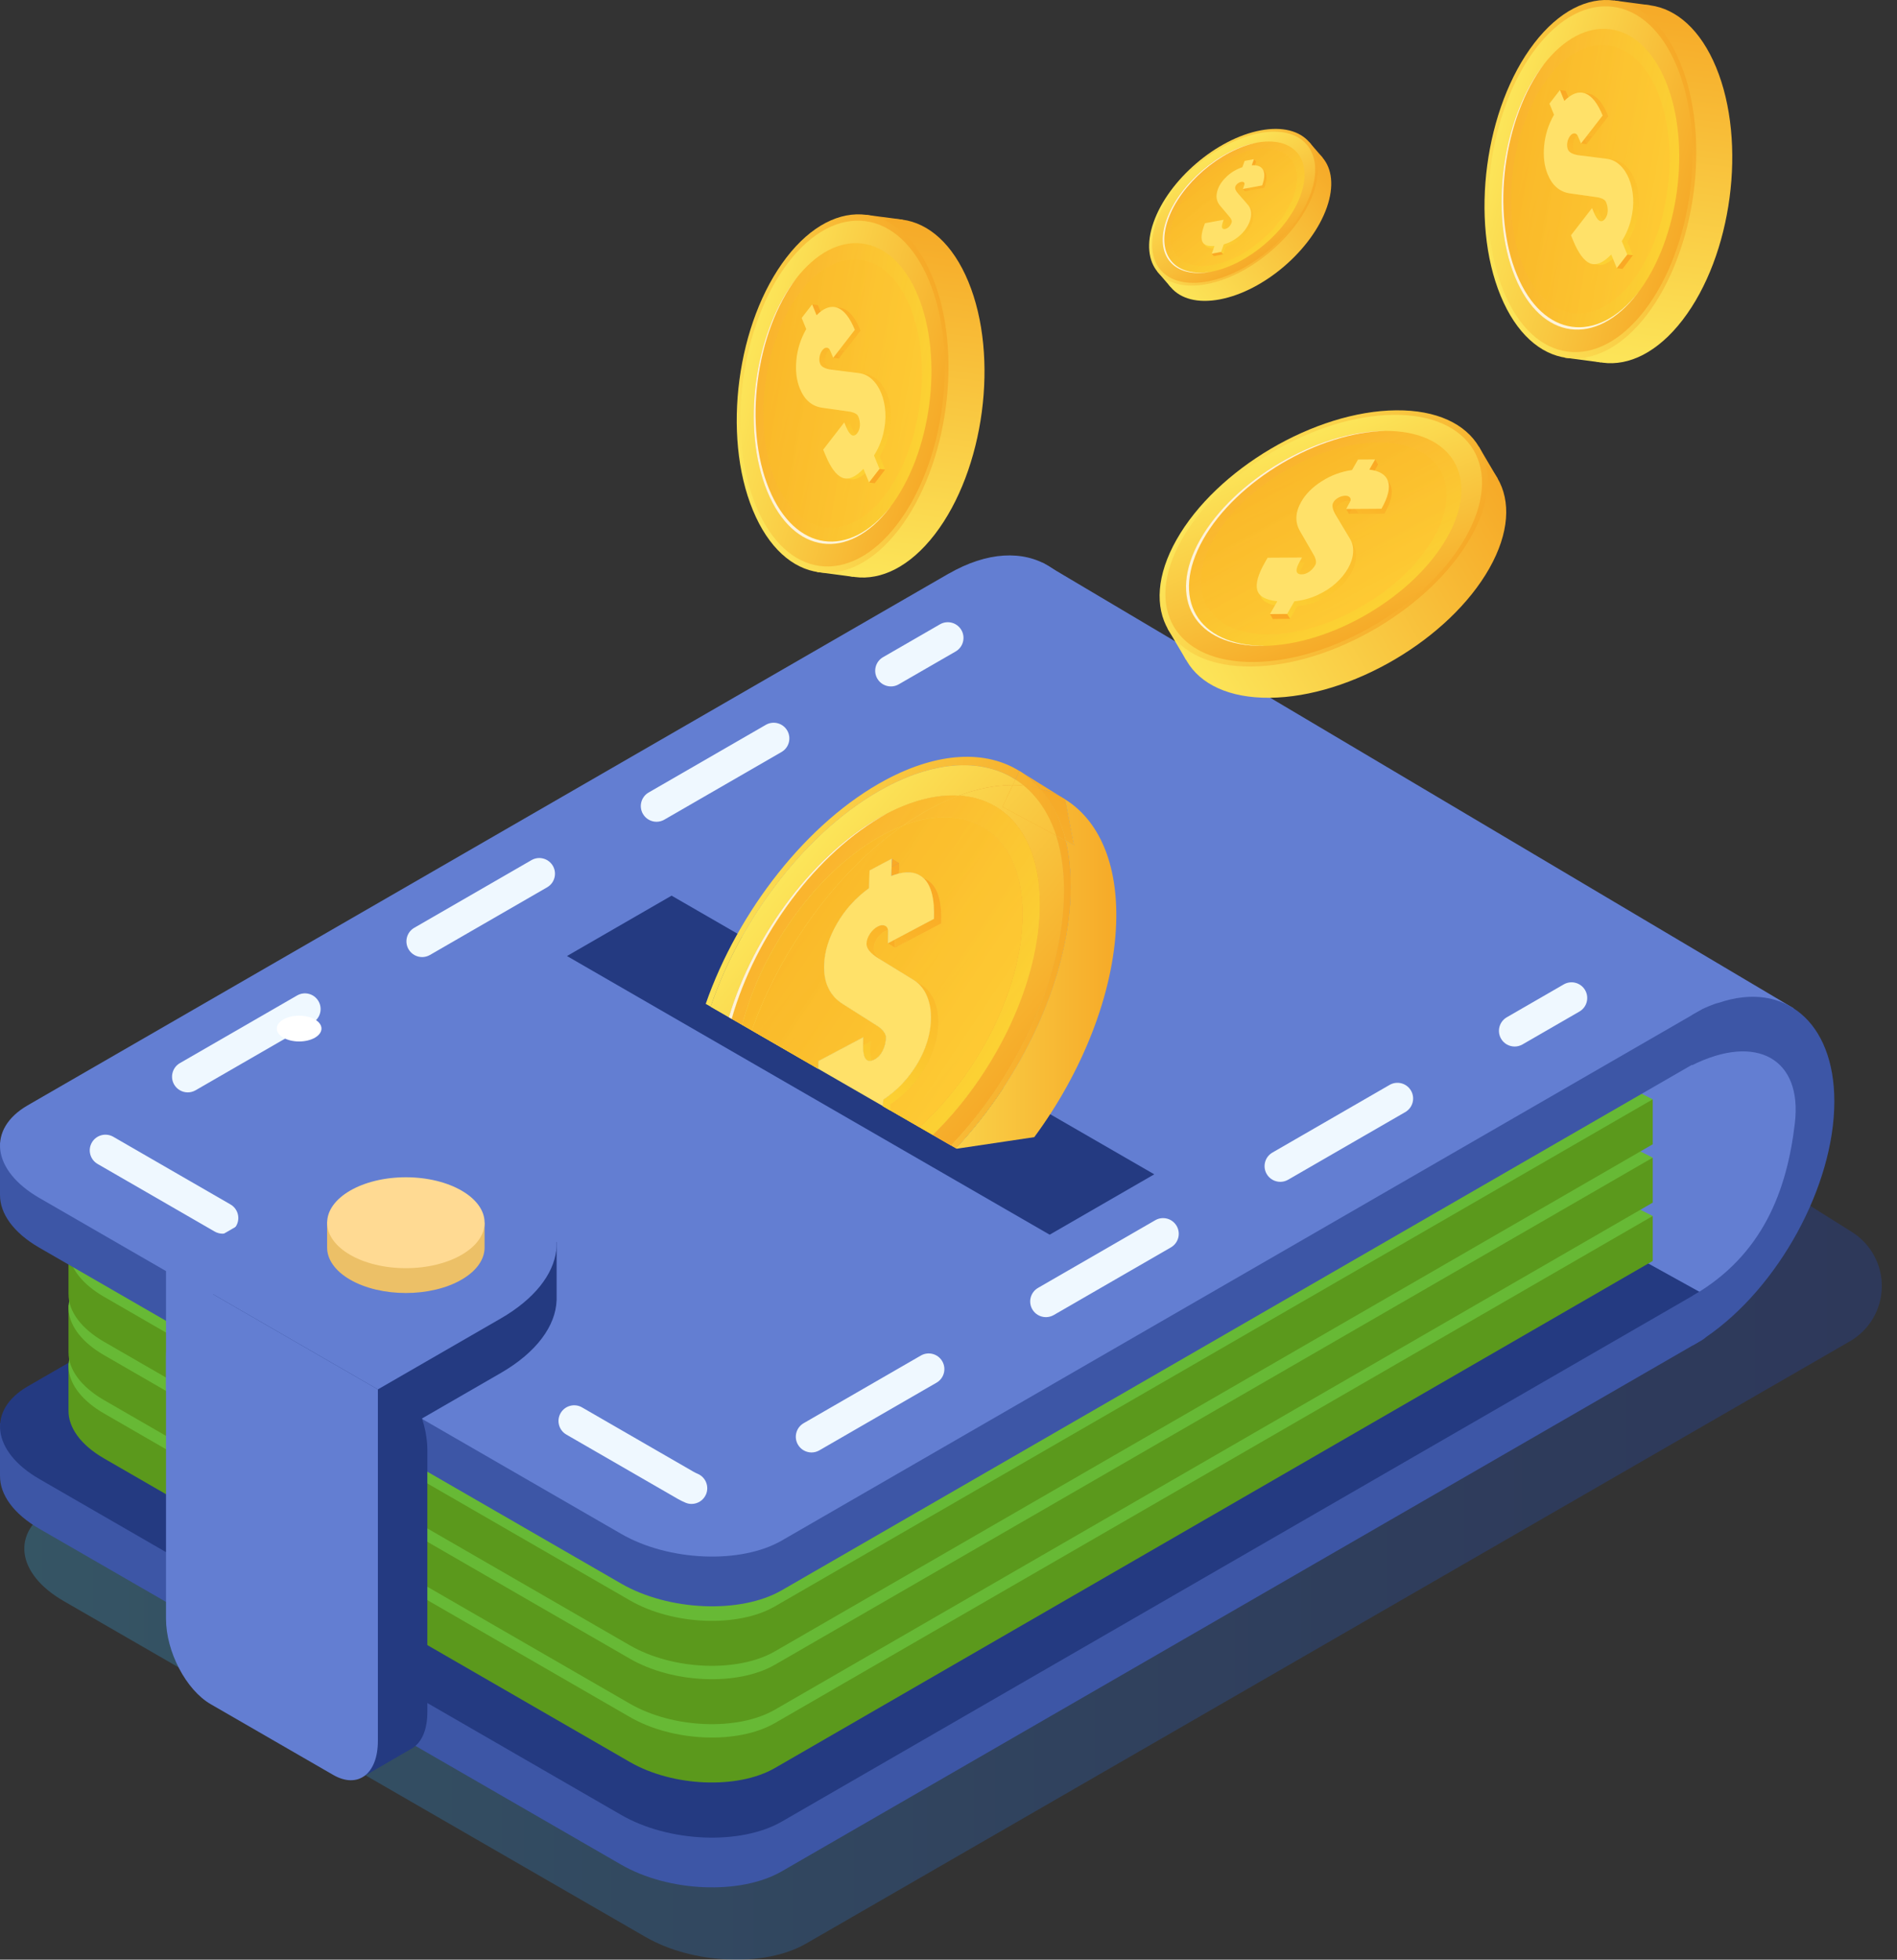 <svg width="92" height="95" viewBox="0 0 92 95" fill="none" xmlns="http://www.w3.org/2000/svg">
<rect x="0" y="0" width="92" height="95" fill="#333333" stroke="none"/>
<path opacity="0.24" d="M89.814 59.725C90.734 60.302 91.284 61.318 91.263 62.402C91.244 63.487 90.656 64.482 89.716 65.024L39.093 94.223C37.097 95.375 33.611 95.231 31.306 93.901L3.085 77.615C0.78 76.285 0.53 74.273 2.526 73.121L56.178 38.629L89.814 59.725Z" fill="url(#paint0_linear)"/>
<path d="M45.995 27.819L46.004 30.247C49.141 28.684 51.355 29.937 50.994 33.04C50.614 36.307 49.444 39.454 46.041 41.417L46.049 43.867C49.837 41.681 52.907 36.366 52.907 31.994C52.907 27.623 49.782 25.633 45.995 27.819Z" fill="#637ED2"/>
<path d="M78.887 62.828L46 43.85L2.777 68.793L0 69.011V71.554H0.001C-0.007 72.442 0.639 73.38 1.907 74.112L30.127 90.397C32.432 91.727 35.918 91.871 37.914 90.719L82.567 64.951V62.539L78.887 62.828Z" fill="#3D56A6"/>
<path d="M82.568 62.54L37.915 88.308C35.919 89.46 32.433 89.315 30.128 87.986L1.908 71.7C-0.397 70.37 -0.648 68.358 1.349 67.206L46.002 41.438L82.568 62.54Z" fill="#243A81"/>
<path d="M88.154 55.101C88.045 54.666 86.989 50.205 86.989 50.205L86.667 50.031L86.989 48.883L50.574 27.285L42.462 40.513L83.033 62.965L85.814 60.107C85.814 60.107 88.263 55.537 88.154 55.101Z" fill="#637ED2"/>
<path d="M74.607 60.507L44.89 43.357L5.831 65.897L3.322 66.094V68.392H3.323C3.316 69.194 3.899 70.042 5.046 70.703L30.546 85.419C32.629 86.621 35.779 86.751 37.583 85.71L80.154 61.129V58.949L74.607 60.507Z" fill="#5B991C"/>
<path d="M80.154 58.949L37.583 83.531C35.779 84.572 32.629 84.441 30.547 83.239L5.046 68.523C2.963 67.322 2.738 65.504 4.541 64.463L44.891 41.178L80.154 58.949Z" fill="#67B935"/>
<path d="M74.607 57.678L44.89 40.529L5.831 63.069L3.322 63.265V65.564H3.323C3.316 66.366 3.899 67.213 5.046 67.875L30.546 82.591C32.629 83.793 35.779 83.923 37.583 82.882L80.154 58.301V56.121L74.607 57.678Z" fill="#5B991C"/>
<path d="M80.154 56.121L37.583 80.703C35.779 81.743 32.629 81.613 30.547 80.411L5.046 65.695C2.963 64.493 2.738 62.676 4.541 61.635L44.891 38.35L80.154 56.121Z" fill="#67B935"/>
<path d="M74.607 54.85L44.89 37.701L5.831 60.241L3.322 60.437V62.736H3.323C3.316 63.538 3.899 64.385 5.046 65.047L30.546 79.763C32.629 80.965 35.779 81.095 37.583 80.054L80.154 55.473V53.293L74.607 54.85Z" fill="#5B991C"/>
<path d="M80.154 53.293L37.583 77.874C35.779 78.915 32.629 78.785 30.547 77.583L5.046 62.867C2.963 61.665 2.738 59.847 4.541 58.806L44.891 35.522L80.154 53.293Z" fill="#67B935"/>
<path d="M78.887 49.203L46 30.225L2.777 55.168L0 55.386V57.929H0.001C-0.007 58.816 0.639 59.755 1.907 60.486L30.127 76.771C32.432 78.101 35.918 78.246 37.914 77.094L82.567 51.325V48.913L78.887 49.203Z" fill="#3D56A6"/>
<path d="M82.568 48.915L37.915 74.683C35.919 75.835 32.433 75.69 30.128 74.361L1.908 58.075C-0.397 56.745 -0.648 54.733 1.349 53.581L46.002 27.812L82.568 48.915Z" fill="#637ED2"/>
<path d="M73.457 50.734C73.194 50.734 72.938 50.598 72.797 50.354C72.588 49.99 72.712 49.526 73.076 49.316L75.836 47.723C76.2 47.513 76.665 47.638 76.875 48.001C77.085 48.365 76.96 48.83 76.596 49.04L73.836 50.633C73.717 50.701 73.586 50.734 73.457 50.734Z" fill="#EFF8FF"/>
<path d="M33.539 72.908C33.442 72.908 33.343 72.889 33.247 72.849C33.117 72.794 32.989 72.732 32.87 72.663L27.466 69.545C27.103 69.335 26.978 68.87 27.188 68.506C27.398 68.143 27.863 68.018 28.227 68.228L33.63 71.346C33.694 71.383 33.762 71.416 33.832 71.446C34.219 71.607 34.403 72.052 34.242 72.439C34.12 72.732 33.837 72.908 33.539 72.908ZM39.357 70.413C39.094 70.413 38.838 70.276 38.697 70.032C38.487 69.669 38.612 69.204 38.976 68.994L44.659 65.715C45.023 65.504 45.488 65.629 45.698 65.993C45.908 66.357 45.783 66.821 45.419 67.031L39.736 70.311C39.617 70.38 39.486 70.413 39.357 70.413ZM22.163 66.367C22.034 66.367 21.903 66.334 21.783 66.265L16.1 62.986C15.736 62.775 15.612 62.311 15.822 61.947C16.031 61.584 16.497 61.459 16.861 61.669L22.544 64.948C22.908 65.158 23.032 65.623 22.822 65.986C22.681 66.23 22.425 66.367 22.163 66.367ZM50.724 63.853C50.461 63.853 50.205 63.717 50.064 63.473C49.854 63.109 49.979 62.645 50.343 62.435L56.026 59.155C56.39 58.944 56.855 59.069 57.065 59.433C57.275 59.797 57.15 60.261 56.786 60.472L51.103 63.752C50.983 63.82 50.853 63.853 50.724 63.853ZM10.796 59.807C10.667 59.807 10.536 59.774 10.416 59.706L4.733 56.426C4.369 56.216 4.245 55.751 4.455 55.388C4.665 55.024 5.13 54.9 5.494 55.109L11.177 58.389C11.541 58.599 11.665 59.063 11.456 59.427C11.315 59.671 11.059 59.807 10.796 59.807ZM62.09 57.293C61.828 57.293 61.572 57.157 61.431 56.913C61.221 56.549 61.345 56.085 61.709 55.875L67.392 52.595C67.756 52.385 68.221 52.51 68.431 52.873C68.641 53.237 68.517 53.702 68.153 53.912L62.469 57.192C62.35 57.261 62.219 57.293 62.09 57.293ZM9.106 52.957C8.843 52.957 8.587 52.82 8.446 52.577C8.236 52.213 8.361 51.748 8.725 51.538L14.408 48.259C14.772 48.048 15.237 48.173 15.447 48.537C15.657 48.901 15.532 49.366 15.168 49.576L9.485 52.855C9.365 52.924 9.234 52.957 9.106 52.957ZM20.472 46.397C20.21 46.397 19.954 46.261 19.813 46.017C19.602 45.653 19.727 45.188 20.091 44.978L25.775 41.698C26.139 41.488 26.603 41.613 26.814 41.977C27.023 42.34 26.899 42.806 26.535 43.015L20.852 46.295C20.732 46.364 20.601 46.397 20.472 46.397ZM31.839 39.838C31.577 39.838 31.321 39.701 31.18 39.457C30.97 39.094 31.094 38.629 31.458 38.419L37.141 35.139C37.505 34.929 37.97 35.054 38.18 35.417C38.39 35.781 38.266 36.246 37.902 36.456L32.219 39.736C32.099 39.805 31.968 39.838 31.839 39.838Z" fill="#EFF8FF"/>
<path d="M43.207 33.277C42.944 33.277 42.688 33.141 42.547 32.897C42.337 32.533 42.462 32.068 42.826 31.859L45.586 30.266C45.95 30.056 46.415 30.181 46.625 30.544C46.835 30.908 46.71 31.373 46.346 31.583L43.586 33.175C43.467 33.245 43.336 33.277 43.207 33.277Z" fill="#EFF8FF"/>
<path d="M18.555 66.14L12.621 62.715C12.087 62.407 11.599 62.383 11.221 62.589L11.216 62.587L8.772 64.011C8.772 64.011 9.472 65.976 9.472 66.039C9.472 66.058 9.879 65.872 10.45 65.6V77.079C10.45 78.677 11.421 80.533 12.62 81.225L16.972 83.736L17.648 86.112L19.927 84.789C19.96 84.772 19.992 84.753 20.024 84.733L20.027 84.731V84.731C20.456 84.45 20.725 83.849 20.725 83.009V70.284C20.726 68.687 19.754 66.831 18.555 66.14Z" fill="#243A81"/>
<path d="M16.156 86.043L10.222 82.618C9.023 81.927 8.051 80.07 8.051 78.473V65.748C8.051 64.15 9.023 63.416 10.222 64.108L16.156 67.533C17.355 68.225 18.326 70.081 18.326 71.678V84.403C18.326 86.001 17.355 86.735 16.156 86.043Z" fill="#637ED2"/>
<path d="M26.995 60.207L25.842 60.705C25.62 60.517 25.367 60.339 25.08 60.174C22.242 58.536 17.286 58.742 14.009 60.632L8.051 64.07L18.326 70L24.285 66.562C26.035 65.552 26.951 64.266 26.993 63.038L26.995 63.035V60.207H26.995Z" fill="#243A81"/>
<path d="M18.326 67.356L8.051 61.426L14.009 57.988C17.286 56.097 22.242 55.892 25.08 57.53C27.918 59.167 27.561 62.027 24.285 63.918L18.326 67.356Z" fill="#637ED2"/>
<path d="M18.326 67.356L8.051 61.426V64.07V67.356L10.188 65.711L18.326 71.955V67.356Z" fill="#637ED2"/>
<path d="M23.501 60.479V59.275L22.877 59.271C22.736 59.147 22.571 59.03 22.382 58.921C20.892 58.06 18.473 58.06 16.982 58.921C16.817 59.017 16.671 59.119 16.542 59.226L15.864 59.221V60.479C15.864 61.043 16.237 61.606 16.982 62.037C18.473 62.898 20.892 62.898 22.382 62.037C23.128 61.607 23.501 61.043 23.501 60.479Z" fill="#ECC067"/>
<path d="M19.684 61.479C21.793 61.479 23.502 60.493 23.502 59.276C23.502 58.059 21.793 57.072 19.684 57.072C17.575 57.072 15.866 58.059 15.866 59.276C15.866 60.493 17.575 61.479 19.684 61.479Z" fill="#FFDA93"/>
<path d="M14.507 50.489C15.105 50.489 15.59 50.209 15.59 49.863C15.59 49.518 15.105 49.238 14.507 49.238C13.909 49.238 13.424 49.518 13.424 49.863C13.424 50.209 13.909 50.489 14.507 50.489Z" fill="white"/>
<path d="M88.961 53.391C88.961 49.538 86.534 47.536 83.365 48.611L83.368 48.609C83.078 48.67 82.567 48.916 82.567 48.916L82.51 48.968C82.357 49.044 82.204 49.125 82.049 49.215L82.058 51.642C85.195 50.08 87.409 51.332 87.048 54.435C86.668 57.703 85.498 60.849 82.095 62.813L82.103 65.22C82.254 65.133 82.403 65.041 82.552 64.945L82.567 64.953C82.567 64.953 82.694 64.868 82.75 64.813L82.749 64.813C86.233 62.431 88.961 57.51 88.961 53.391Z" fill="#3D56A6"/>
<path d="M50.906 59.856L27.497 46.347L32.57 43.42L55.979 56.929L50.906 59.856Z" fill="#243A81"/>
<path d="M56.615 30.455L57.513 31.978L58.65 32.135L57.478 30.146L56.615 30.455Z" fill="url(#paint1_linear)"/>
<path d="M71.729 21.666L72.623 23.183L72.187 24.647L70.691 22.45L71.729 21.666Z" fill="url(#paint2_linear)"/>
<path d="M68.605 21.407C64.663 21.441 59.894 24.25 57.953 27.68C56.012 31.109 57.634 33.862 61.577 33.827C65.519 33.792 70.288 30.983 72.229 27.554C74.169 24.124 72.547 21.372 68.605 21.407Z" fill="url(#paint3_linear)"/>
<path d="M67.711 19.891C71.653 19.856 73.276 22.608 71.335 26.038C69.394 29.468 64.624 32.277 60.682 32.311C56.74 32.346 55.117 29.594 57.059 26.164C59 22.735 63.769 19.926 67.711 19.891Z" fill="url(#paint4_linear)"/>
<path d="M67.587 20.11C71.391 20.076 72.956 22.731 71.084 26.041C69.211 29.35 64.609 32.059 60.806 32.093C57.002 32.127 55.437 29.471 57.309 26.162C59.182 22.853 63.784 20.143 67.587 20.11Z" fill="url(#paint5_linear)"/>
<path opacity="0.82" d="M67.146 20.889C70.454 20.86 71.815 23.169 70.186 26.048C68.558 28.926 64.555 31.283 61.247 31.312C57.939 31.341 56.578 29.032 58.206 26.153C59.836 23.275 63.838 20.918 67.146 20.889Z" fill="url(#paint6_linear)"/>
<path opacity="0.82" d="M58.35 26.152C59.967 23.295 63.923 20.952 67.217 20.889C67.194 20.889 67.17 20.888 67.146 20.889C63.838 20.918 59.836 23.275 58.207 26.153C56.578 29.032 57.939 31.341 61.248 31.312C61.272 31.312 61.296 31.311 61.32 31.31C58.063 31.306 56.733 29.009 58.35 26.152Z" fill="white"/>
<path opacity="0.59" d="M66.828 21.451C69.78 21.425 70.994 23.486 69.541 26.054C68.088 28.623 64.517 30.726 61.566 30.751C58.614 30.777 57.399 28.717 58.852 26.148C60.305 23.581 63.876 21.478 66.828 21.451Z" fill="url(#paint7_linear)"/>
<path opacity="0.82" d="M65.284 24.675L65.424 24.914L65.888 24.875L65.649 24.598L65.284 24.675Z" fill="#FAA925"/>
<path d="M66.689 22.273L66.831 22.513L66.663 22.802L66.408 22.767L66.689 22.273Z" fill="#FAA925"/>
<g opacity="0.82">
<path opacity="0.82" d="M61.732 30.011L62.087 29.387C61.521 29.33 61.197 29.147 61.113 28.841C61.029 28.534 61.154 28.09 61.486 27.507L61.616 27.278L63.285 27.268L63.186 27.444C62.941 27.873 62.969 28.086 63.27 28.085C63.395 28.084 63.516 28.042 63.637 27.957C63.756 27.874 63.855 27.763 63.932 27.627C63.988 27.529 63.971 27.385 63.883 27.194L63.19 25.993C62.935 25.556 62.955 25.079 63.249 24.564C63.463 24.188 63.794 23.857 64.242 23.57C64.69 23.285 65.18 23.103 65.712 23.026L66.001 22.519L66.831 22.514L66.55 23.007C67.047 23.063 67.35 23.252 67.458 23.575C67.566 23.898 67.459 24.341 67.138 24.904L65.426 24.914L65.618 24.559C65.657 24.481 65.653 24.414 65.607 24.357C65.561 24.301 65.489 24.273 65.39 24.273C65.278 24.273 65.166 24.304 65.053 24.364C64.94 24.425 64.857 24.503 64.803 24.597C64.723 24.736 64.764 24.943 64.926 25.214L65.611 26.358C65.732 26.561 65.782 26.788 65.762 27.038C65.742 27.29 65.659 27.543 65.514 27.797C65.365 28.059 65.165 28.302 64.913 28.525C64.661 28.749 64.36 28.939 64.012 29.098C63.661 29.255 63.295 29.353 62.915 29.39L62.564 30.005L61.732 30.011Z" fill="url(#paint8_linear)"/>
</g>
<path d="M61.591 29.77L61.946 29.147C61.38 29.09 61.056 28.907 60.972 28.601C60.888 28.294 61.013 27.85 61.345 27.267L61.475 27.038L63.144 27.028L63.045 27.203C62.8 27.633 62.828 27.846 63.129 27.844C63.254 27.843 63.375 27.801 63.496 27.717C63.615 27.634 63.714 27.523 63.791 27.387C63.847 27.289 63.831 27.145 63.742 26.953L63.049 25.753C62.794 25.316 62.814 24.839 63.108 24.323C63.322 23.948 63.652 23.616 64.101 23.33C64.549 23.044 65.039 22.863 65.571 22.785L65.861 22.278L66.69 22.273L66.409 22.767C66.906 22.823 67.21 23.012 67.317 23.334C67.425 23.657 67.318 24.101 66.997 24.663L65.285 24.674L65.477 24.319C65.516 24.241 65.512 24.174 65.466 24.117C65.42 24.061 65.349 24.032 65.249 24.033C65.138 24.033 65.025 24.064 64.912 24.124C64.799 24.185 64.716 24.263 64.662 24.357C64.582 24.496 64.623 24.703 64.785 24.973L65.47 26.118C65.591 26.32 65.641 26.548 65.621 26.798C65.601 27.05 65.518 27.303 65.373 27.557C65.224 27.819 65.024 28.062 64.772 28.285C64.52 28.509 64.219 28.699 63.871 28.858C63.521 29.014 63.154 29.112 62.774 29.15L62.423 29.765L61.591 29.77Z" fill="#FFE169"/>
<path d="M62.422 29.766L62.572 30L61.732 30.011L61.591 29.771L62.422 29.766Z" fill="#FAA925"/>
<path d="M75.882 17.338L77.636 17.57L78.461 16.773L76.171 16.469L75.882 17.338Z" fill="url(#paint9_linear)"/>
<path d="M78.281 0.025L80.028 0.257L80.911 1.503L78.259 1.324L78.281 0.025Z" fill="url(#paint10_linear)"/>
<path d="M76.152 2.325C73.748 5.449 73.019 10.933 74.524 14.575C76.028 18.218 79.196 18.639 81.6 15.515C84.004 12.391 84.733 6.907 83.228 3.265C81.724 -0.377 78.556 -0.798 76.152 2.325Z" fill="url(#paint11_linear)"/>
<path d="M74.406 2.093C76.81 -1.031 79.978 -0.61 81.482 3.032C82.987 6.675 82.258 12.16 79.854 15.283C77.45 18.406 74.282 17.985 72.778 14.343C71.273 10.701 72.002 5.217 74.406 2.093Z" fill="url(#paint12_linear)"/>
<path d="M74.502 2.326C76.821 -0.688 79.878 -0.282 81.329 3.232C82.781 6.747 82.078 12.038 79.758 15.052C77.439 18.065 74.382 17.659 72.931 14.145C71.48 10.631 72.183 5.339 74.502 2.326Z" fill="url(#paint13_linear)"/>
<path opacity="0.82" d="M74.844 3.153C76.862 0.532 79.52 0.885 80.783 3.941C82.045 6.998 81.433 11.601 79.416 14.222C77.399 16.843 74.74 16.49 73.478 13.434C72.216 10.377 72.827 5.774 74.844 3.153Z" fill="url(#paint14_linear)"/>
<path opacity="0.82" d="M73.566 13.32C72.312 10.286 72.906 5.728 74.889 3.098C74.874 3.116 74.859 3.135 74.844 3.154C72.827 5.775 72.216 10.378 73.478 13.434C74.74 16.491 77.399 16.844 79.416 14.223C79.431 14.204 79.445 14.184 79.46 14.165C77.448 16.725 74.819 16.355 73.566 13.32Z" fill="white"/>
<path opacity="0.59" d="M75.091 3.751C76.891 1.412 79.262 1.727 80.389 4.454C81.515 7.181 80.97 11.288 79.17 13.626C77.37 15.964 74.998 15.65 73.872 12.923C72.745 10.196 73.291 6.089 75.091 3.751Z" fill="url(#paint15_linear)"/>
<path opacity="0.82" d="M76.676 6.952L76.952 6.989L77.207 6.6L76.84 6.617L76.676 6.952Z" fill="#FAA925"/>
<path d="M75.653 4.367L75.929 4.404L76.053 4.714L75.868 4.893L75.653 4.367Z" fill="#FAA925"/>
<g opacity="0.82">
<path opacity="0.82" d="M78.689 13.038L78.417 12.374C78.023 12.784 77.679 12.927 77.386 12.804C77.093 12.681 76.82 12.309 76.565 11.688L76.465 11.444L77.486 10.125L77.563 10.311C77.751 10.768 77.936 10.878 78.119 10.641C78.196 10.541 78.238 10.42 78.246 10.274C78.253 10.129 78.227 9.982 78.167 9.837C78.125 9.733 78.001 9.658 77.796 9.609L76.423 9.414C75.921 9.345 75.559 9.035 75.334 8.486C75.169 8.086 75.113 7.622 75.164 7.093C75.215 6.564 75.375 6.066 75.641 5.6L75.42 5.06L75.928 4.404L76.143 4.93C76.493 4.573 76.829 4.451 77.15 4.566C77.471 4.68 77.754 5.037 77.999 5.636L76.952 6.99L76.791 6.62C76.753 6.541 76.698 6.503 76.625 6.504C76.551 6.505 76.485 6.545 76.424 6.623C76.356 6.711 76.31 6.819 76.288 6.945C76.266 7.071 76.276 7.185 76.317 7.285C76.378 7.433 76.566 7.529 76.878 7.568L78.203 7.735C78.437 7.765 78.647 7.865 78.832 8.036C79.017 8.207 79.165 8.429 79.276 8.699C79.39 8.978 79.458 9.285 79.479 9.621C79.5 9.958 79.464 10.312 79.374 10.684C79.282 11.056 79.133 11.404 78.928 11.727L79.196 12.382L78.689 13.038Z" fill="url(#paint16_linear)"/>
</g>
<path d="M78.413 13.001L78.141 12.337C77.747 12.746 77.403 12.889 77.11 12.767C76.817 12.643 76.544 12.271 76.289 11.651L76.189 11.407L77.21 10.088L77.287 10.274C77.475 10.731 77.66 10.841 77.844 10.604C77.92 10.504 77.962 10.383 77.97 10.236C77.977 10.092 77.951 9.945 77.891 9.8C77.849 9.696 77.725 9.621 77.52 9.572L76.147 9.377C75.646 9.308 75.283 8.998 75.058 8.449C74.894 8.049 74.837 7.585 74.888 7.056C74.939 6.527 75.099 6.029 75.365 5.563L75.144 5.023L75.652 4.367L75.867 4.893C76.218 4.536 76.553 4.414 76.874 4.528C77.195 4.643 77.478 5 77.724 5.599L76.676 6.953L76.515 6.583C76.478 6.504 76.422 6.466 76.349 6.467C76.276 6.468 76.209 6.507 76.148 6.586C76.08 6.674 76.034 6.781 76.012 6.907C75.99 7.034 76 7.147 76.041 7.248C76.102 7.396 76.29 7.491 76.603 7.531L77.927 7.698C78.161 7.728 78.371 7.828 78.556 7.999C78.742 8.17 78.89 8.392 79 8.662C79.114 8.94 79.183 9.248 79.203 9.584C79.224 9.921 79.188 10.274 79.098 10.646C79.006 11.018 78.857 11.367 78.652 11.69L78.92 12.345L78.413 13.001Z" fill="#FFE169"/>
<path d="M78.921 12.344L79.198 12.37L78.689 13.038L78.413 13.001L78.921 12.344Z" fill="#FAA925"/>
<path d="M39.617 27.728L41.371 27.962L42.196 27.163L39.906 26.859L39.617 27.728Z" fill="url(#paint17_linear)"/>
<path d="M42.016 10.416L43.763 10.648L44.647 11.894L41.994 11.715L42.016 10.416Z" fill="url(#paint18_linear)"/>
<path d="M39.887 12.716C37.483 15.84 36.754 21.324 38.259 24.966C39.763 28.609 42.931 29.029 45.335 25.906C47.739 22.782 48.468 17.297 46.963 13.655C45.459 10.013 42.291 9.592 39.887 12.716Z" fill="url(#paint19_linear)"/>
<path d="M38.141 12.484C40.545 9.36 43.713 9.781 45.217 13.423C46.722 17.066 45.993 22.55 43.589 25.673C41.185 28.797 38.017 28.376 36.513 24.734C35.008 21.092 35.737 15.607 38.141 12.484Z" fill="url(#paint20_linear)"/>
<path d="M38.237 12.717C40.556 9.703 43.613 10.109 45.064 13.623C46.516 17.137 45.813 22.429 43.493 25.442C41.175 28.456 38.118 28.05 36.666 24.536C35.214 21.022 35.918 15.73 38.237 12.717Z" fill="url(#paint21_linear)"/>
<path opacity="0.82" d="M38.579 13.543C40.596 10.922 43.255 11.275 44.517 14.332C45.779 17.389 45.168 21.991 43.151 24.613C41.133 27.234 38.475 26.881 37.212 23.824C35.95 20.768 36.562 16.165 38.579 13.543Z" fill="url(#paint22_linear)"/>
<path opacity="0.82" d="M37.3 23.711C36.047 20.677 36.641 16.119 38.623 13.488C38.608 13.507 38.593 13.525 38.579 13.544C36.562 16.166 35.95 20.768 37.212 23.825C38.475 26.882 41.134 27.235 43.151 24.614C43.165 24.594 43.179 24.575 43.194 24.556C41.183 27.115 38.554 26.746 37.3 23.711Z" fill="white"/>
<path opacity="0.59" d="M38.826 14.141C40.626 11.803 42.997 12.118 44.124 14.845C45.25 17.572 44.704 21.678 42.905 24.017C41.105 26.356 38.733 26.04 37.607 23.313C36.48 20.587 37.026 16.48 38.826 14.141Z" fill="url(#paint23_linear)"/>
<path opacity="0.82" d="M40.411 17.343L40.687 17.379L40.941 16.99L40.575 17.008L40.411 17.343Z" fill="#FAA925"/>
<path d="M39.387 14.758L39.664 14.795L39.788 15.104L39.602 15.283L39.387 14.758Z" fill="#FAA925"/>
<g opacity="0.82">
<path opacity="0.82" d="M42.424 23.428L42.152 22.765C41.758 23.174 41.414 23.317 41.121 23.195C40.828 23.071 40.555 22.699 40.3 22.079L40.2 21.835L41.221 20.516L41.298 20.702C41.486 21.159 41.671 21.268 41.854 21.031C41.931 20.932 41.973 20.811 41.98 20.664C41.988 20.519 41.962 20.372 41.902 20.228C41.86 20.124 41.736 20.048 41.531 20L40.158 19.805C39.657 19.736 39.294 19.426 39.069 18.877C38.904 18.477 38.848 18.013 38.899 17.483C38.95 16.954 39.11 16.457 39.376 15.991L39.156 15.451L39.663 14.795L39.878 15.32C40.229 14.963 40.564 14.842 40.885 14.956C41.206 15.071 41.489 15.428 41.734 16.027L40.687 17.381L40.526 17.011C40.488 16.932 40.433 16.894 40.36 16.894C40.286 16.896 40.22 16.935 40.159 17.014C40.091 17.101 40.045 17.209 40.023 17.335C40.001 17.462 40.011 17.575 40.052 17.675C40.113 17.824 40.301 17.919 40.613 17.959L41.938 18.125C42.172 18.156 42.382 18.256 42.567 18.427C42.752 18.598 42.901 18.82 43.011 19.09C43.125 19.368 43.194 19.676 43.214 20.012C43.235 20.348 43.199 20.702 43.109 21.074C43.017 21.446 42.868 21.795 42.663 22.118L42.931 22.772L42.424 23.428Z" fill="url(#paint24_linear)"/>
</g>
<path d="M42.148 23.391L41.875 22.728C41.482 23.137 41.138 23.28 40.845 23.157C40.551 23.034 40.278 22.662 40.024 22.042L39.923 21.798L40.945 20.478L41.022 20.665C41.209 21.122 41.395 21.231 41.578 20.994C41.654 20.895 41.696 20.773 41.704 20.627C41.712 20.482 41.686 20.335 41.626 20.191C41.584 20.087 41.46 20.011 41.254 19.963L39.882 19.768C39.38 19.699 39.017 19.389 38.793 18.84C38.628 18.439 38.571 17.976 38.623 17.446C38.674 16.917 38.833 16.42 39.1 15.954L38.879 15.414L39.387 14.758L39.601 15.283C39.952 14.926 40.288 14.805 40.608 14.919C40.929 15.034 41.213 15.391 41.458 15.99L40.41 17.344L40.249 16.973C40.212 16.895 40.156 16.857 40.083 16.857C40.011 16.859 39.943 16.898 39.883 16.977C39.815 17.064 39.769 17.172 39.747 17.298C39.725 17.425 39.735 17.538 39.776 17.638C39.837 17.787 40.024 17.882 40.337 17.922L41.662 18.088C41.896 18.119 42.105 18.219 42.291 18.389C42.476 18.561 42.624 18.782 42.734 19.053C42.849 19.331 42.917 19.639 42.937 19.974C42.958 20.311 42.922 20.665 42.833 21.037C42.74 21.409 42.592 21.758 42.387 22.08L42.654 22.735L42.148 23.391Z" fill="#FFE169"/>
<path d="M42.656 22.734L42.933 22.76L42.424 23.428L42.148 23.391L42.656 22.734Z" fill="#FAA925"/>
<path d="M56.122 13.158L56.76 13.901L57.395 13.875L56.562 12.906L56.122 13.158Z" fill="url(#paint25_linear)"/>
<path d="M63.5 6.895L64.136 7.634L64.041 8.475L63.011 7.423L63.5 6.895Z" fill="url(#paint26_linear)"/>
<path d="M61.773 7.06C59.627 7.463 57.303 9.459 56.58 11.518C55.858 13.576 57.01 14.918 59.156 14.515C61.301 14.111 63.625 12.115 64.348 10.057C65.07 7.998 63.917 6.656 61.773 7.06Z" fill="url(#paint27_linear)"/>
<path d="M61.137 6.32C63.282 5.916 64.435 7.257 63.712 9.316C62.989 11.374 60.665 13.37 58.52 13.774C56.375 14.178 55.222 12.837 55.945 10.778C56.668 8.72 58.993 6.724 61.137 6.32Z" fill="url(#paint28_linear)"/>
<path d="M61.091 6.452C63.161 6.062 64.273 7.357 63.576 9.343C62.879 11.329 60.636 13.255 58.566 13.644C56.496 14.034 55.384 12.739 56.082 10.753C56.779 8.767 59.022 6.841 61.091 6.452Z" fill="url(#paint29_linear)"/>
<path opacity="0.82" d="M60.927 6.92C62.727 6.581 63.694 7.707 63.088 9.434C62.481 11.162 60.53 12.837 58.73 13.175C56.931 13.514 55.963 12.388 56.569 10.661C57.176 8.933 59.127 7.258 60.927 6.92Z" fill="url(#paint30_linear)"/>
<path opacity="0.82" d="M56.648 10.646C57.25 8.931 59.176 7.268 60.966 6.912C60.953 6.914 60.94 6.917 60.927 6.919C59.127 7.258 57.176 8.932 56.569 10.66C55.963 12.387 56.931 13.513 58.73 13.174C58.744 13.172 58.756 13.169 58.77 13.167C56.995 13.482 56.045 12.36 56.648 10.646Z" fill="white"/>
<path opacity="0.59" d="M60.808 7.257C62.414 6.955 63.278 7.959 62.737 9.5C62.195 11.042 60.455 12.536 58.849 12.838C57.243 13.14 56.379 12.136 56.921 10.595C57.462 9.054 59.202 7.559 60.808 7.257Z" fill="url(#paint31_linear)"/>
<path opacity="0.82" d="M60.282 9.162L60.382 9.278L60.631 9.212L60.473 9.084L60.282 9.162Z" fill="#FAA925"/>
<path d="M60.813 7.719L60.914 7.835L60.851 8.009L60.708 8.015L60.813 7.719Z" fill="#FAA925"/>
<g opacity="0.82">
<path opacity="0.82" d="M58.867 12.416L59 12.041C58.686 12.066 58.491 11.998 58.416 11.839C58.34 11.68 58.364 11.426 58.488 11.076L58.537 10.938L59.446 10.769L59.409 10.874C59.317 11.132 59.354 11.246 59.517 11.215C59.585 11.203 59.647 11.168 59.704 11.11C59.761 11.053 59.805 10.983 59.833 10.901C59.854 10.842 59.831 10.766 59.764 10.67L59.269 10.083C59.087 9.87 59.052 9.608 59.161 9.299C59.241 9.073 59.389 8.861 59.605 8.66C59.822 8.46 60.071 8.314 60.353 8.22L60.461 7.916L60.912 7.832L60.807 8.128C61.084 8.11 61.267 8.184 61.357 8.349C61.447 8.514 61.433 8.766 61.313 9.104L60.38 9.277L60.451 9.065C60.465 9.019 60.455 8.982 60.425 8.956C60.394 8.929 60.352 8.921 60.298 8.931C60.238 8.942 60.18 8.97 60.124 9.014C60.068 9.058 60.03 9.108 60.011 9.165C59.981 9.249 60.023 9.357 60.138 9.489L60.623 10.046C60.709 10.145 60.758 10.263 60.772 10.402C60.785 10.541 60.765 10.687 60.711 10.84C60.655 10.997 60.57 11.149 60.455 11.295C60.339 11.442 60.194 11.575 60.019 11.695C59.844 11.815 59.654 11.904 59.45 11.962L59.319 12.331L58.867 12.416Z" fill="url(#paint32_linear)"/>
</g>
<path d="M58.767 12.3L58.9 11.926C58.586 11.95 58.391 11.882 58.315 11.723C58.24 11.564 58.264 11.31 58.388 10.96L58.437 10.822L59.346 10.654L59.309 10.759C59.217 11.017 59.254 11.13 59.416 11.1C59.485 11.088 59.547 11.053 59.604 10.995C59.661 10.938 59.705 10.868 59.733 10.786C59.754 10.727 59.731 10.651 59.664 10.555L59.169 9.968C58.987 9.755 58.952 9.493 59.061 9.183C59.141 8.958 59.289 8.745 59.505 8.545C59.721 8.345 59.971 8.199 60.253 8.105L60.361 7.8L60.812 7.717L60.707 8.013C60.983 7.995 61.167 8.068 61.257 8.234C61.347 8.399 61.333 8.651 61.212 8.989L60.28 9.162L60.351 8.95C60.365 8.903 60.355 8.867 60.325 8.841C60.294 8.814 60.252 8.806 60.198 8.816C60.138 8.827 60.079 8.854 60.024 8.898C59.968 8.942 59.93 8.993 59.91 9.05C59.881 9.133 59.923 9.242 60.038 9.374L60.523 9.931C60.608 10.029 60.658 10.148 60.672 10.287C60.685 10.426 60.665 10.572 60.611 10.724C60.555 10.882 60.47 11.034 60.355 11.18C60.239 11.327 60.094 11.46 59.919 11.58C59.744 11.7 59.554 11.789 59.35 11.846L59.219 12.216L58.767 12.3Z" fill="#FFE169"/>
<path d="M59.219 12.217L59.324 12.33L58.868 12.418L58.767 12.301L59.219 12.217Z" fill="#FAA925"/>
<path d="M50.442 38.231C50.877 38.346 51.282 38.52 51.652 38.75L49.441 37.375C49.811 37.606 50.146 37.892 50.442 38.231Z" fill="url(#paint33_linear)"/>
<path d="M51.681 40.753L52.084 40.969L51.653 38.752C51.283 38.522 50.877 38.348 50.443 38.232C51.011 38.883 51.435 39.73 51.681 40.753Z" fill="url(#paint34_linear)"/>
<path d="M51.681 40.753L52.084 40.969L51.653 38.752C51.283 38.522 50.877 38.348 50.443 38.232C51.011 38.883 51.435 39.73 51.681 40.753Z" fill="url(#paint35_linear)"/>
<path d="M42.95 38.173C45.453 36.837 47.678 36.789 49.245 37.791L49.441 37.377C47.819 36.368 45.532 36.431 42.961 37.803C39.15 39.838 35.788 44.181 34.226 48.665L34.468 48.805C35.952 44.426 39.229 40.16 42.95 38.173Z" fill="url(#paint36_linear)"/>
<path d="M49.656 38.091C49.928 38.118 50.19 38.165 50.442 38.232C50.146 37.893 49.811 37.607 49.441 37.377L49.245 37.791C49.388 37.882 49.525 37.982 49.656 38.091Z" fill="url(#paint37_linear)"/>
<path d="M49.656 38.091C49.928 38.118 50.19 38.165 50.442 38.232C50.146 37.893 49.811 37.607 49.441 37.377L49.245 37.791C49.388 37.882 49.525 37.982 49.656 38.091Z" fill="url(#paint38_linear)"/>
<path d="M51.681 40.752L51.218 40.504C51.498 41.372 51.632 42.393 51.594 43.549C51.459 47.625 49.226 52.27 46.115 55.525L46.359 55.665C49.522 52.299 51.783 47.548 51.921 43.374C51.953 42.405 51.868 41.528 51.681 40.752Z" fill="url(#paint39_linear)"/>
<path d="M51.681 40.752L51.218 40.504C51.498 41.372 51.632 42.393 51.594 43.549C51.459 47.625 49.226 52.27 46.115 55.525L46.359 55.665C49.522 52.299 51.783 47.548 51.921 43.374C51.953 42.405 51.868 41.528 51.681 40.752Z" fill="url(#paint40_linear)"/>
<path d="M49.656 38.09C50.353 38.664 50.887 39.478 51.218 40.504L51.681 40.752C51.435 39.73 51.011 38.883 50.442 38.231C50.19 38.164 49.928 38.117 49.656 38.09Z" fill="url(#paint41_linear)"/>
<path d="M49.656 38.09C50.353 38.664 50.887 39.478 51.218 40.504L51.681 40.752C51.435 39.73 51.011 38.883 50.442 38.231C50.19 38.164 49.928 38.117 49.656 38.09Z" fill="url(#paint42_linear)"/>
<path d="M49.656 38.09C50.353 38.664 50.887 39.478 51.218 40.504L51.681 40.752C51.435 39.73 51.011 38.883 50.442 38.231C50.19 38.164 49.928 38.117 49.656 38.09Z" fill="url(#paint43_linear)"/>
<path d="M42.906 39.497C42.937 39.481 42.968 39.465 42.999 39.449C44.276 38.783 45.468 38.505 46.507 38.572C47.434 38.226 48.31 38.06 49.117 38.063L49.245 37.791C47.678 36.789 45.453 36.837 42.95 38.173C39.23 40.159 35.953 44.426 34.469 48.805L35.35 49.313C36.538 45.309 39.509 41.311 42.906 39.497Z" fill="url(#paint44_linear)"/>
<path d="M42.906 39.497C42.937 39.481 42.968 39.465 42.999 39.449C44.276 38.783 45.468 38.505 46.507 38.572C47.434 38.226 48.31 38.06 49.117 38.063L49.245 37.791C47.678 36.789 45.453 36.837 42.95 38.173C39.23 40.159 35.953 44.426 34.469 48.805L35.35 49.313C36.538 45.309 39.509 41.311 42.906 39.497Z" fill="url(#paint45_linear)"/>
<path d="M49.656 38.09C49.525 37.982 49.388 37.882 49.245 37.791L49.116 38.063C49.3 38.063 49.48 38.073 49.656 38.09Z" fill="url(#paint46_linear)"/>
<path d="M49.656 38.09C49.525 37.982 49.388 37.882 49.245 37.791L49.116 38.063C49.3 38.063 49.48 38.073 49.656 38.09Z" fill="url(#paint47_linear)"/>
<path d="M49.656 38.09C49.525 37.982 49.388 37.882 49.245 37.791L49.116 38.063C49.3 38.063 49.48 38.073 49.656 38.09Z" fill="url(#paint48_linear)"/>
<path d="M51.218 40.504L48.619 39.112L49.116 38.062C48.309 38.061 47.433 38.226 46.506 38.572C48.941 38.727 50.537 40.774 50.424 44.174C50.301 47.902 48.16 52.177 45.236 55.018L46.115 55.526C49.226 52.271 51.459 47.626 51.594 43.549C51.632 42.393 51.498 41.373 51.218 40.504Z" fill="url(#paint49_linear)"/>
<path d="M51.218 40.504L48.619 39.112L49.116 38.062C48.309 38.061 47.433 38.226 46.506 38.572C48.941 38.727 50.537 40.774 50.424 44.174C50.301 47.902 48.16 52.177 45.236 55.018L46.115 55.526C49.226 52.271 51.459 47.626 51.594 43.549C51.632 42.393 51.498 41.373 51.218 40.504Z" fill="url(#paint50_linear)"/>
<path d="M51.218 40.504L48.619 39.112L49.116 38.062C48.309 38.061 47.433 38.226 46.506 38.572C48.941 38.727 50.537 40.774 50.424 44.174C50.301 47.902 48.16 52.177 45.236 55.018L46.115 55.526C49.226 52.271 51.459 47.626 51.594 43.549C51.632 42.393 51.498 41.373 51.218 40.504Z" fill="url(#paint51_linear)"/>
<path d="M49.656 38.09C49.48 38.072 49.3 38.063 49.116 38.062L48.619 39.112L51.218 40.504C50.887 39.478 50.352 38.664 49.656 38.09Z" fill="url(#paint52_linear)"/>
<path d="M49.656 38.09C49.48 38.072 49.3 38.063 49.116 38.062L48.619 39.112L51.218 40.504C50.887 39.478 50.352 38.664 49.656 38.09Z" fill="url(#paint53_linear)"/>
<path d="M49.656 38.09C49.48 38.072 49.3 38.063 49.116 38.062L48.619 39.112L51.218 40.504C50.887 39.478 50.352 38.664 49.656 38.09Z" fill="url(#paint54_linear)"/>
<path d="M49.656 38.09C49.48 38.072 49.3 38.063 49.116 38.062L48.619 39.112L51.218 40.504C50.887 39.478 50.352 38.664 49.656 38.09Z" fill="url(#paint55_linear)"/>
<path d="M42.874 40.452C43.185 40.286 43.49 40.146 43.788 40.031C44.241 39.714 44.703 39.428 45.172 39.178C45.627 38.935 46.072 38.734 46.506 38.572C45.467 38.505 44.276 38.784 42.999 39.449C39.591 41.313 36.626 45.366 35.484 49.391L35.999 49.688C36.956 45.96 39.708 42.142 42.874 40.452Z" fill="url(#paint56_linear)"/>
<path d="M42.874 40.452C43.185 40.286 43.49 40.146 43.788 40.031C44.241 39.714 44.703 39.428 45.172 39.178C45.627 38.935 46.072 38.734 46.506 38.572C45.467 38.505 44.276 38.784 42.999 39.449C39.591 41.313 36.626 45.366 35.484 49.391L35.999 49.688C36.956 45.96 39.708 42.142 42.874 40.452Z" fill="url(#paint57_linear)"/>
<path opacity="0.82" d="M42.874 40.452C43.185 40.286 43.49 40.146 43.788 40.031C44.241 39.714 44.703 39.428 45.172 39.178C45.627 38.935 46.072 38.734 46.506 38.572C45.467 38.505 44.276 38.784 42.999 39.449C39.591 41.313 36.626 45.366 35.484 49.391L35.999 49.688C36.956 45.96 39.708 42.142 42.874 40.452Z" fill="url(#paint58_linear)"/>
<path d="M50.424 44.173C50.537 40.773 48.941 38.726 46.506 38.57C46.072 38.732 45.627 38.933 45.172 39.176C44.703 39.426 44.241 39.712 43.788 40.029C47.187 38.713 49.715 40.615 49.582 44.622C49.467 48.102 47.381 52.118 44.586 54.642L45.236 55.017C48.16 52.176 50.301 47.901 50.424 44.173Z" fill="url(#paint59_linear)"/>
<path d="M50.424 44.173C50.537 40.773 48.941 38.726 46.506 38.57C46.072 38.732 45.627 38.933 45.172 39.176C44.703 39.426 44.241 39.712 43.788 40.029C47.187 38.713 49.715 40.615 49.582 44.622C49.467 48.102 47.381 52.118 44.586 54.642L45.236 55.017C48.16 52.176 50.301 47.901 50.424 44.173Z" fill="url(#paint60_linear)"/>
<path d="M50.424 44.173C50.537 40.773 48.941 38.726 46.506 38.57C46.072 38.732 45.627 38.933 45.172 39.176C44.703 39.426 44.241 39.712 43.788 40.029C47.187 38.713 49.715 40.615 49.582 44.622C49.467 48.102 47.381 52.118 44.586 54.642L45.236 55.017C48.16 52.176 50.301 47.901 50.424 44.173Z" fill="url(#paint61_linear)"/>
<path opacity="0.82" d="M50.424 44.173C50.537 40.773 48.941 38.726 46.506 38.57C46.072 38.732 45.627 38.933 45.172 39.176C44.703 39.426 44.241 39.712 43.788 40.029C47.187 38.713 49.715 40.615 49.582 44.622C49.467 48.102 47.381 52.118 44.586 54.642L45.236 55.017C48.16 52.176 50.301 47.901 50.424 44.173Z" fill="url(#paint62_linear)"/>
<path d="M42.906 39.498C42.937 39.481 42.968 39.465 42.999 39.449C42.968 39.465 42.937 39.481 42.906 39.498Z" fill="url(#paint63_linear)"/>
<path d="M42.906 39.498C42.937 39.481 42.968 39.465 42.999 39.449C42.968 39.465 42.937 39.481 42.906 39.498Z" fill="url(#paint64_linear)"/>
<path opacity="0.82" d="M42.906 39.498C42.937 39.481 42.968 39.465 42.999 39.449C42.968 39.465 42.937 39.481 42.906 39.498Z" fill="white"/>
<path d="M42.999 39.449C42.968 39.465 42.936 39.481 42.906 39.498C39.509 41.311 36.538 45.31 35.349 49.313L35.484 49.391C36.626 45.366 39.591 41.313 42.999 39.449Z" fill="url(#paint65_linear)"/>
<path d="M42.999 39.449C42.968 39.465 42.936 39.481 42.906 39.498C39.509 41.311 36.538 45.31 35.349 49.313L35.484 49.391C36.626 45.366 39.591 41.313 42.999 39.449Z" fill="url(#paint66_linear)"/>
<path opacity="0.82" d="M42.999 39.449C42.968 39.465 42.936 39.481 42.906 39.498C39.509 41.311 36.538 45.31 35.349 49.313L35.484 49.391C36.626 45.366 39.591 41.313 42.999 39.449Z" fill="url(#paint67_linear)"/>
<path opacity="0.82" d="M42.999 39.449C42.968 39.465 42.936 39.481 42.906 39.498C39.509 41.311 36.538 45.31 35.349 49.313L35.484 49.391C36.626 45.366 39.591 41.313 42.999 39.449Z" fill="white"/>
<path d="M43.788 40.029C43.489 40.145 43.184 40.285 42.874 40.45C39.708 42.141 36.956 45.959 35.999 49.688L36.465 49.957C37.845 46.054 40.583 42.267 43.788 40.029Z" fill="url(#paint68_linear)"/>
<path d="M43.788 40.029C43.489 40.145 43.184 40.285 42.874 40.45C39.708 42.141 36.956 45.959 35.999 49.688L36.465 49.957C37.845 46.054 40.583 42.267 43.788 40.029Z" fill="url(#paint69_linear)"/>
<path opacity="0.82" d="M43.788 40.029C43.489 40.145 43.184 40.285 42.874 40.45C39.708 42.141 36.956 45.959 35.999 49.688L36.465 49.957C37.845 46.054 40.583 42.267 43.788 40.029Z" fill="url(#paint70_linear)"/>
<path opacity="0.59" d="M43.788 40.029C43.489 40.145 43.184 40.285 42.874 40.45C39.708 42.141 36.956 45.959 35.999 49.688L36.465 49.957C37.845 46.054 40.583 42.267 43.788 40.029Z" fill="url(#paint71_linear)"/>
<path d="M49.582 44.622C49.715 40.615 47.187 38.713 43.788 40.029C40.583 42.267 37.844 46.053 36.465 49.956L39.676 51.809L39.689 51.433L41.869 50.278L41.859 50.575C41.858 50.614 41.858 50.65 41.857 50.687L42.218 50.495L42.209 50.793C42.199 51.066 42.218 51.273 42.267 51.415C42.311 51.404 42.358 51.385 42.408 51.358C42.572 51.271 42.702 51.133 42.802 50.94C42.901 50.75 42.955 50.536 42.962 50.304C42.968 50.138 42.848 49.961 42.6 49.771L40.87 48.673C40.237 48.275 39.936 47.637 39.968 46.76C39.99 46.121 40.197 45.461 40.587 44.779C40.979 44.097 41.496 43.525 42.14 43.058L42.172 42.197L43.256 41.622L43.605 41.839L43.587 42.345C44.096 42.22 44.498 42.297 44.793 42.574C44.927 42.624 45.047 42.699 45.152 42.8C45.515 43.15 45.679 43.804 45.644 44.76L43.408 45.946L43.059 45.729L43.067 45.132C43.067 45.112 43.065 45.094 43.062 45.076C43.018 45.086 42.97 45.105 42.921 45.13C42.775 45.207 42.648 45.324 42.542 45.48C42.436 45.637 42.38 45.796 42.374 45.956C42.366 46.173 42.528 46.394 42.859 46.617L44.29 47.493C44.309 47.505 44.328 47.518 44.347 47.531L44.64 47.71C44.937 47.894 45.158 48.156 45.303 48.498C45.449 48.842 45.513 49.23 45.498 49.662C45.482 50.107 45.386 50.562 45.21 51.027C45.032 51.493 44.769 51.948 44.421 52.395C44.071 52.839 43.658 53.219 43.185 53.529L43.174 53.827L44.585 54.641C47.381 52.118 49.467 48.103 49.582 44.622Z" fill="url(#paint72_linear)"/>
<path d="M49.582 44.622C49.715 40.615 47.187 38.713 43.788 40.029C40.583 42.267 37.844 46.053 36.465 49.956L39.676 51.809L39.689 51.433L41.869 50.278L41.859 50.575C41.858 50.614 41.858 50.65 41.857 50.687L42.218 50.495L42.209 50.793C42.199 51.066 42.218 51.273 42.267 51.415C42.311 51.404 42.358 51.385 42.408 51.358C42.572 51.271 42.702 51.133 42.802 50.94C42.901 50.75 42.955 50.536 42.962 50.304C42.968 50.138 42.848 49.961 42.6 49.771L40.87 48.673C40.237 48.275 39.936 47.637 39.968 46.76C39.99 46.121 40.197 45.461 40.587 44.779C40.979 44.097 41.496 43.525 42.14 43.058L42.172 42.197L43.256 41.622L43.605 41.839L43.587 42.345C44.096 42.22 44.498 42.297 44.793 42.574C44.927 42.624 45.047 42.699 45.152 42.8C45.515 43.15 45.679 43.804 45.644 44.76L43.408 45.946L43.059 45.729L43.067 45.132C43.067 45.112 43.065 45.094 43.062 45.076C43.018 45.086 42.97 45.105 42.921 45.13C42.775 45.207 42.648 45.324 42.542 45.48C42.436 45.637 42.38 45.796 42.374 45.956C42.366 46.173 42.528 46.394 42.859 46.617L44.29 47.493C44.309 47.505 44.328 47.518 44.347 47.531L44.64 47.71C44.937 47.894 45.158 48.156 45.303 48.498C45.449 48.842 45.513 49.23 45.498 49.662C45.482 50.107 45.386 50.562 45.21 51.027C45.032 51.493 44.769 51.948 44.421 52.395C44.071 52.839 43.658 53.219 43.185 53.529L43.174 53.827L44.585 54.641C47.381 52.118 49.467 48.103 49.582 44.622Z" fill="url(#paint73_linear)"/>
<path d="M49.582 44.622C49.715 40.615 47.187 38.713 43.788 40.029C40.583 42.267 37.844 46.053 36.465 49.956L39.676 51.809L39.689 51.433L41.869 50.278L41.859 50.575C41.858 50.614 41.858 50.65 41.857 50.687L42.218 50.495L42.209 50.793C42.199 51.066 42.218 51.273 42.267 51.415C42.311 51.404 42.358 51.385 42.408 51.358C42.572 51.271 42.702 51.133 42.802 50.94C42.901 50.75 42.955 50.536 42.962 50.304C42.968 50.138 42.848 49.961 42.6 49.771L40.87 48.673C40.237 48.275 39.936 47.637 39.968 46.76C39.99 46.121 40.197 45.461 40.587 44.779C40.979 44.097 41.496 43.525 42.14 43.058L42.172 42.197L43.256 41.622L43.605 41.839L43.587 42.345C44.096 42.22 44.498 42.297 44.793 42.574C44.927 42.624 45.047 42.699 45.152 42.8C45.515 43.15 45.679 43.804 45.644 44.76L43.408 45.946L43.059 45.729L43.067 45.132C43.067 45.112 43.065 45.094 43.062 45.076C43.018 45.086 42.97 45.105 42.921 45.13C42.775 45.207 42.648 45.324 42.542 45.48C42.436 45.637 42.38 45.796 42.374 45.956C42.366 46.173 42.528 46.394 42.859 46.617L44.29 47.493C44.309 47.505 44.328 47.518 44.347 47.531L44.64 47.71C44.937 47.894 45.158 48.156 45.303 48.498C45.449 48.842 45.513 49.23 45.498 49.662C45.482 50.107 45.386 50.562 45.21 51.027C45.032 51.493 44.769 51.948 44.421 52.395C44.071 52.839 43.658 53.219 43.185 53.529L43.174 53.827L44.585 54.641C47.381 52.118 49.467 48.103 49.582 44.622Z" fill="url(#paint74_linear)"/>
<path opacity="0.82" d="M49.582 44.622C49.715 40.615 47.187 38.713 43.788 40.029C40.583 42.267 37.844 46.053 36.465 49.956L39.676 51.809L39.689 51.433L41.869 50.278L41.859 50.575C41.858 50.614 41.858 50.65 41.857 50.687L42.218 50.495L42.209 50.793C42.199 51.066 42.218 51.273 42.267 51.415C42.311 51.404 42.358 51.385 42.408 51.358C42.572 51.271 42.702 51.133 42.802 50.94C42.901 50.75 42.955 50.536 42.962 50.304C42.968 50.138 42.848 49.961 42.6 49.771L40.87 48.673C40.237 48.275 39.936 47.637 39.968 46.76C39.99 46.121 40.197 45.461 40.587 44.779C40.979 44.097 41.496 43.525 42.14 43.058L42.172 42.197L43.256 41.622L43.605 41.839L43.587 42.345C44.096 42.22 44.498 42.297 44.793 42.574C44.927 42.624 45.047 42.699 45.152 42.8C45.515 43.15 45.679 43.804 45.644 44.76L43.408 45.946L43.059 45.729L43.067 45.132C43.067 45.112 43.065 45.094 43.062 45.076C43.018 45.086 42.97 45.105 42.921 45.13C42.775 45.207 42.648 45.324 42.542 45.48C42.436 45.637 42.38 45.796 42.374 45.956C42.366 46.173 42.528 46.394 42.859 46.617L44.29 47.493C44.309 47.505 44.328 47.518 44.347 47.531L44.64 47.71C44.937 47.894 45.158 48.156 45.303 48.498C45.449 48.842 45.513 49.23 45.498 49.662C45.482 50.107 45.386 50.562 45.21 51.027C45.032 51.493 44.769 51.948 44.421 52.395C44.071 52.839 43.658 53.219 43.185 53.529L43.174 53.827L44.585 54.641C47.381 52.118 49.467 48.103 49.582 44.622Z" fill="url(#paint75_linear)"/>
<path opacity="0.59" d="M49.582 44.622C49.715 40.615 47.187 38.713 43.788 40.029C40.583 42.267 37.844 46.053 36.465 49.956L39.676 51.809L39.689 51.433L41.869 50.278L41.859 50.575C41.858 50.614 41.858 50.65 41.857 50.687L42.218 50.495L42.209 50.793C42.199 51.066 42.218 51.273 42.267 51.415C42.311 51.404 42.358 51.385 42.408 51.358C42.572 51.271 42.702 51.133 42.802 50.94C42.901 50.75 42.955 50.536 42.962 50.304C42.968 50.138 42.848 49.961 42.6 49.771L40.87 48.673C40.237 48.275 39.936 47.637 39.968 46.76C39.99 46.121 40.197 45.461 40.587 44.779C40.979 44.097 41.496 43.525 42.14 43.058L42.172 42.197L43.256 41.622L43.605 41.839L43.587 42.345C44.096 42.22 44.498 42.297 44.793 42.574C44.927 42.624 45.047 42.699 45.152 42.8C45.515 43.15 45.679 43.804 45.644 44.76L43.408 45.946L43.059 45.729L43.067 45.132C43.067 45.112 43.065 45.094 43.062 45.076C43.018 45.086 42.97 45.105 42.921 45.13C42.775 45.207 42.648 45.324 42.542 45.48C42.436 45.637 42.38 45.796 42.374 45.956C42.366 46.173 42.528 46.394 42.859 46.617L44.29 47.493C44.309 47.505 44.328 47.518 44.347 47.531L44.64 47.71C44.937 47.894 45.158 48.156 45.303 48.498C45.449 48.842 45.513 49.23 45.498 49.662C45.482 50.107 45.386 50.562 45.21 51.027C45.032 51.493 44.769 51.948 44.421 52.395C44.071 52.839 43.658 53.219 43.185 53.529L43.174 53.827L44.585 54.641C47.381 52.118 49.467 48.103 49.582 44.622Z" fill="url(#paint76_linear)"/>
<path d="M43.059 45.73L43.408 45.947L43.414 45.541L43.059 45.73Z" fill="url(#paint77_linear)"/>
<path d="M43.059 45.73L43.408 45.947L43.414 45.541L43.059 45.73Z" fill="url(#paint78_linear)"/>
<path d="M43.059 45.73L43.408 45.947L43.414 45.541L43.059 45.73Z" fill="url(#paint79_linear)"/>
<path opacity="0.82" d="M43.059 45.73L43.408 45.947L43.414 45.541L43.059 45.73Z" fill="url(#paint80_linear)"/>
<path opacity="0.59" d="M43.059 45.73L43.408 45.947L43.414 45.541L43.059 45.73Z" fill="url(#paint81_linear)"/>
<path opacity="0.82" d="M43.059 45.73L43.408 45.947L43.414 45.541L43.059 45.73Z" fill="#FAA925"/>
<path d="M43.605 41.84L43.256 41.623L43.24 42.034L43.605 41.84Z" fill="#FAA925"/>
<path d="M42.914 44.876C42.815 44.834 42.702 44.846 42.571 44.915C42.425 44.992 42.299 45.109 42.193 45.265C42.086 45.422 42.03 45.581 42.025 45.741C42.016 45.978 42.211 46.221 42.608 46.465L42.859 46.619C42.528 46.396 42.366 46.175 42.374 45.959C42.38 45.798 42.436 45.639 42.542 45.483C42.648 45.327 42.775 45.209 42.921 45.133C42.971 45.106 43.017 45.089 43.062 45.079C43.048 44.98 42.999 44.912 42.914 44.876Z" fill="url(#paint82_linear)"/>
<path d="M42.914 44.876C42.815 44.834 42.702 44.846 42.571 44.915C42.425 44.992 42.299 45.109 42.193 45.265C42.086 45.422 42.03 45.581 42.025 45.741C42.016 45.978 42.211 46.221 42.608 46.465L42.859 46.619C42.528 46.396 42.366 46.175 42.374 45.959C42.38 45.798 42.436 45.639 42.542 45.483C42.648 45.327 42.775 45.209 42.921 45.133C42.971 45.106 43.017 45.089 43.062 45.079C43.048 44.98 42.999 44.912 42.914 44.876Z" fill="url(#paint83_linear)"/>
<path d="M42.914 44.876C42.815 44.834 42.702 44.846 42.571 44.915C42.425 44.992 42.299 45.109 42.193 45.265C42.086 45.422 42.03 45.581 42.025 45.741C42.016 45.978 42.211 46.221 42.608 46.465L42.859 46.619C42.528 46.396 42.366 46.175 42.374 45.959C42.38 45.798 42.436 45.639 42.542 45.483C42.648 45.327 42.775 45.209 42.921 45.133C42.971 45.106 43.017 45.089 43.062 45.079C43.048 44.98 42.999 44.912 42.914 44.876Z" fill="url(#paint84_linear)"/>
<path opacity="0.82" d="M42.914 44.876C42.815 44.834 42.702 44.846 42.571 44.915C42.425 44.992 42.299 45.109 42.193 45.265C42.086 45.422 42.03 45.581 42.025 45.741C42.016 45.978 42.211 46.221 42.608 46.465L42.859 46.619C42.528 46.396 42.366 46.175 42.374 45.959C42.38 45.798 42.436 45.639 42.542 45.483C42.648 45.327 42.775 45.209 42.921 45.133C42.971 45.106 43.017 45.089 43.062 45.079C43.048 44.98 42.999 44.912 42.914 44.876Z" fill="url(#paint85_linear)"/>
<path opacity="0.59" d="M42.914 44.876C42.815 44.834 42.702 44.846 42.571 44.915C42.425 44.992 42.299 45.109 42.193 45.265C42.086 45.422 42.03 45.581 42.025 45.741C42.016 45.978 42.211 46.221 42.608 46.465L42.859 46.619C42.528 46.396 42.366 46.175 42.374 45.959C42.38 45.798 42.436 45.639 42.542 45.483C42.648 45.327 42.775 45.209 42.921 45.133C42.971 45.106 43.017 45.089 43.062 45.079C43.048 44.98 42.999 44.912 42.914 44.876Z" fill="url(#paint86_linear)"/>
<path d="M42.914 44.876C42.815 44.834 42.702 44.846 42.571 44.915C42.425 44.992 42.299 45.109 42.193 45.265C42.086 45.422 42.03 45.581 42.025 45.741C42.016 45.978 42.211 46.221 42.608 46.465L42.859 46.619C42.528 46.396 42.366 46.175 42.374 45.959C42.38 45.798 42.436 45.639 42.542 45.483C42.648 45.327 42.775 45.209 42.921 45.133C42.971 45.106 43.017 45.089 43.062 45.079C43.048 44.98 42.999 44.912 42.914 44.876Z" fill="url(#paint87_linear)"/>
<path d="M43.377 42.407C43.449 42.383 43.519 42.362 43.587 42.346L43.605 41.84L43.584 42.333L43.377 42.407Z" fill="url(#paint88_linear)"/>
<path d="M43.377 42.407C43.449 42.383 43.519 42.362 43.587 42.346L43.605 41.84L43.584 42.333L43.377 42.407Z" fill="url(#paint89_linear)"/>
<path d="M43.377 42.407C43.449 42.383 43.519 42.362 43.587 42.346L43.605 41.84L43.584 42.333L43.377 42.407Z" fill="url(#paint90_linear)"/>
<path opacity="0.82" d="M43.377 42.407C43.449 42.383 43.519 42.362 43.587 42.346L43.605 41.84L43.584 42.333L43.377 42.407Z" fill="url(#paint91_linear)"/>
<path opacity="0.59" d="M43.377 42.407C43.449 42.383 43.519 42.362 43.587 42.346L43.605 41.84L43.584 42.333L43.377 42.407Z" fill="url(#paint92_linear)"/>
<path d="M43.377 42.407C43.449 42.383 43.519 42.362 43.587 42.346L43.605 41.84L43.584 42.333L43.377 42.407Z" fill="url(#paint93_linear)"/>
<path d="M44.422 52.397C44.77 51.951 45.033 51.496 45.21 51.029C45.387 50.564 45.483 50.109 45.498 49.664C45.514 49.233 45.45 48.845 45.304 48.501C45.158 48.158 44.937 47.895 44.64 47.713L44.347 47.533C44.616 47.714 44.818 47.964 44.954 48.283C45.1 48.627 45.164 49.015 45.149 49.447C45.133 49.892 45.037 50.347 44.861 50.812C44.683 51.278 44.42 51.733 44.072 52.18C43.721 52.624 43.309 53.004 42.836 53.314L42.825 53.627L43.175 53.83L43.186 53.531C43.658 53.221 44.071 52.842 44.422 52.397Z" fill="url(#paint94_linear)"/>
<path d="M44.422 52.397C44.77 51.951 45.033 51.496 45.21 51.029C45.387 50.564 45.483 50.109 45.498 49.664C45.514 49.233 45.45 48.845 45.304 48.501C45.158 48.158 44.937 47.895 44.64 47.713L44.347 47.533C44.616 47.714 44.818 47.964 44.954 48.283C45.1 48.627 45.164 49.015 45.149 49.447C45.133 49.892 45.037 50.347 44.861 50.812C44.683 51.278 44.42 51.733 44.072 52.18C43.721 52.624 43.309 53.004 42.836 53.314L42.825 53.627L43.175 53.83L43.186 53.531C43.658 53.221 44.071 52.842 44.422 52.397Z" fill="url(#paint95_linear)"/>
<path d="M44.422 52.397C44.77 51.951 45.033 51.496 45.21 51.029C45.387 50.564 45.483 50.109 45.498 49.664C45.514 49.233 45.45 48.845 45.304 48.501C45.158 48.158 44.937 47.895 44.64 47.713L44.347 47.533C44.616 47.714 44.818 47.964 44.954 48.283C45.1 48.627 45.164 49.015 45.149 49.447C45.133 49.892 45.037 50.347 44.861 50.812C44.683 51.278 44.42 51.733 44.072 52.18C43.721 52.624 43.309 53.004 42.836 53.314L42.825 53.627L43.175 53.83L43.186 53.531C43.658 53.221 44.071 52.842 44.422 52.397Z" fill="url(#paint96_linear)"/>
<path opacity="0.82" d="M44.422 52.397C44.77 51.951 45.033 51.496 45.21 51.029C45.387 50.564 45.483 50.109 45.498 49.664C45.514 49.233 45.45 48.845 45.304 48.501C45.158 48.158 44.937 47.895 44.64 47.713L44.347 47.533C44.616 47.714 44.818 47.964 44.954 48.283C45.1 48.627 45.164 49.015 45.149 49.447C45.133 49.892 45.037 50.347 44.861 50.812C44.683 51.278 44.42 51.733 44.072 52.18C43.721 52.624 43.309 53.004 42.836 53.314L42.825 53.627L43.175 53.83L43.186 53.531C43.658 53.221 44.071 52.842 44.422 52.397Z" fill="url(#paint97_linear)"/>
<path opacity="0.59" d="M44.422 52.397C44.77 51.951 45.033 51.496 45.21 51.029C45.387 50.564 45.483 50.109 45.498 49.664C45.514 49.233 45.45 48.845 45.304 48.501C45.158 48.158 44.937 47.895 44.64 47.713L44.347 47.533C44.616 47.714 44.818 47.964 44.954 48.283C45.1 48.627 45.164 49.015 45.149 49.447C45.133 49.892 45.037 50.347 44.861 50.812C44.683 51.278 44.42 51.733 44.072 52.18C43.721 52.624 43.309 53.004 42.836 53.314L42.825 53.627L43.175 53.83L43.186 53.531C43.658 53.221 44.071 52.842 44.422 52.397Z" fill="url(#paint98_linear)"/>
<path d="M44.422 52.397C44.77 51.951 45.033 51.496 45.21 51.029C45.387 50.564 45.483 50.109 45.498 49.664C45.514 49.233 45.45 48.845 45.304 48.501C45.158 48.158 44.937 47.895 44.64 47.713L44.347 47.533C44.616 47.714 44.818 47.964 44.954 48.283C45.1 48.627 45.164 49.015 45.149 49.447C45.133 49.892 45.037 50.347 44.861 50.812C44.683 51.278 44.42 51.733 44.072 52.18C43.721 52.624 43.309 53.004 42.836 53.314L42.825 53.627L43.175 53.83L43.186 53.531C43.658 53.221 44.071 52.842 44.422 52.397Z" fill="url(#paint99_linear)"/>
<path d="M45.294 44.545L43.62 45.433L43.988 45.579L43.408 45.948L45.644 44.762C45.679 43.806 45.515 43.152 45.153 42.802C45.047 42.7 44.927 42.626 44.794 42.576C44.797 42.579 44.8 42.582 44.803 42.585C45.166 42.935 45.33 43.589 45.294 44.545Z" fill="url(#paint100_linear)"/>
<path d="M45.294 44.545L43.62 45.433L43.988 45.579L43.408 45.948L45.644 44.762C45.679 43.806 45.515 43.152 45.153 42.802C45.047 42.7 44.927 42.626 44.794 42.576C44.797 42.579 44.8 42.582 44.803 42.585C45.166 42.935 45.33 43.589 45.294 44.545Z" fill="url(#paint101_linear)"/>
<path d="M45.294 44.545L43.62 45.433L43.988 45.579L43.408 45.948L45.644 44.762C45.679 43.806 45.515 43.152 45.153 42.802C45.047 42.7 44.927 42.626 44.794 42.576C44.797 42.579 44.8 42.582 44.803 42.585C45.166 42.935 45.33 43.589 45.294 44.545Z" fill="url(#paint102_linear)"/>
<path opacity="0.82" d="M45.294 44.545L43.62 45.433L43.988 45.579L43.408 45.948L45.644 44.762C45.679 43.806 45.515 43.152 45.153 42.802C45.047 42.7 44.927 42.626 44.794 42.576C44.797 42.579 44.8 42.582 44.803 42.585C45.166 42.935 45.33 43.589 45.294 44.545Z" fill="url(#paint103_linear)"/>
<path opacity="0.59" d="M45.294 44.545L43.62 45.433L43.988 45.579L43.408 45.948L45.644 44.762C45.679 43.806 45.515 43.152 45.153 42.802C45.047 42.7 44.927 42.626 44.794 42.576C44.797 42.579 44.8 42.582 44.803 42.585C45.166 42.935 45.33 43.589 45.294 44.545Z" fill="url(#paint104_linear)"/>
<path d="M45.294 44.545L43.62 45.433L43.988 45.579L43.408 45.948L45.644 44.762C45.679 43.806 45.515 43.152 45.153 42.802C45.047 42.7 44.927 42.626 44.794 42.576C44.797 42.579 44.8 42.582 44.803 42.585C45.166 42.935 45.33 43.589 45.294 44.545Z" fill="url(#paint105_linear)"/>
<path d="M42.267 51.416C42.218 51.274 42.199 51.067 42.209 50.794L42.218 50.496L41.857 50.688C41.854 51.244 41.99 51.487 42.267 51.416Z" fill="url(#paint106_linear)"/>
<path d="M42.267 51.416C42.218 51.274 42.199 51.067 42.209 50.794L42.218 50.496L41.857 50.688C41.854 51.244 41.99 51.487 42.267 51.416Z" fill="url(#paint107_linear)"/>
<path d="M42.267 51.416C42.218 51.274 42.199 51.067 42.209 50.794L42.218 50.496L41.857 50.688C41.854 51.244 41.99 51.487 42.267 51.416Z" fill="url(#paint108_linear)"/>
<path opacity="0.82" d="M42.267 51.416C42.218 51.274 42.199 51.067 42.209 50.794L42.218 50.496L41.857 50.688C41.854 51.244 41.99 51.487 42.267 51.416Z" fill="url(#paint109_linear)"/>
<path opacity="0.59" d="M42.267 51.416C42.218 51.274 42.199 51.067 42.209 50.794L42.218 50.496L41.857 50.688C41.854 51.244 41.99 51.487 42.267 51.416Z" fill="url(#paint110_linear)"/>
<path d="M42.267 51.416C42.218 51.274 42.199 51.067 42.209 50.794L42.218 50.496L41.857 50.688C41.854 51.244 41.99 51.487 42.267 51.416Z" fill="url(#paint111_linear)"/>
<path d="M43.62 45.434L43.414 45.542L43.408 45.948L43.988 45.579L43.62 45.434Z" fill="url(#paint112_linear)"/>
<path d="M43.62 45.434L43.414 45.542L43.408 45.948L43.988 45.579L43.62 45.434Z" fill="url(#paint113_linear)"/>
<path d="M43.62 45.434L43.414 45.542L43.408 45.948L43.988 45.579L43.62 45.434Z" fill="url(#paint114_linear)"/>
<path opacity="0.82" d="M43.62 45.434L43.414 45.542L43.408 45.948L43.988 45.579L43.62 45.434Z" fill="url(#paint115_linear)"/>
<path opacity="0.59" d="M43.62 45.434L43.414 45.542L43.408 45.948L43.988 45.579L43.62 45.434Z" fill="url(#paint116_linear)"/>
<path opacity="0.82" d="M43.62 45.434L43.414 45.542L43.408 45.948L43.988 45.579L43.62 45.434Z" fill="#FAA925"/>
<path d="M43.62 45.434L43.414 45.542L43.408 45.948L43.988 45.579L43.62 45.434Z" fill="url(#paint117_linear)"/>
<path d="M43.225 42.461C43.277 42.441 43.327 42.423 43.377 42.407L43.584 42.333L43.605 41.84L43.241 42.033L43.225 42.461Z" fill="#FAA925"/>
<path d="M43.225 42.461C43.277 42.441 43.327 42.423 43.377 42.407L43.584 42.333L43.605 41.84L43.241 42.033L43.225 42.461Z" fill="url(#paint118_linear)"/>
<path d="M44.072 52.179C44.42 51.733 44.683 51.278 44.861 50.811C45.037 50.346 45.133 49.891 45.149 49.446C45.165 49.015 45.1 48.627 44.954 48.282C44.818 47.963 44.616 47.713 44.347 47.532C44.329 47.52 44.311 47.507 44.291 47.495L42.86 46.618L42.608 46.464C42.211 46.22 42.016 45.978 42.025 45.741C42.031 45.58 42.087 45.421 42.193 45.265C42.299 45.109 42.426 44.991 42.572 44.914C42.702 44.845 42.815 44.834 42.915 44.876C42.999 44.912 43.048 44.979 43.063 45.077C43.066 45.095 43.067 45.113 43.068 45.133L43.059 45.73L43.415 45.541L43.62 45.432L45.295 44.544C45.33 43.587 45.166 42.933 44.803 42.584C44.8 42.581 44.797 42.578 44.794 42.575C44.499 42.297 44.096 42.221 43.587 42.346C43.519 42.363 43.449 42.384 43.377 42.407C43.327 42.424 43.277 42.441 43.225 42.462L43.241 42.034L43.256 41.623L42.172 42.198L42.14 43.059C41.497 43.526 40.979 44.098 40.587 44.78C40.197 45.462 39.99 46.122 39.968 46.761C39.936 47.638 40.237 48.276 40.87 48.674L42.6 49.772C42.848 49.962 42.968 50.139 42.962 50.306C42.955 50.537 42.9 50.751 42.802 50.941C42.702 51.134 42.572 51.273 42.408 51.359C42.358 51.386 42.311 51.404 42.267 51.416C41.99 51.487 41.854 51.244 41.858 50.688C41.858 50.652 41.858 50.615 41.86 50.576L41.869 50.279L39.69 51.434L39.676 51.81L42.825 53.627L42.837 53.313C43.309 53.003 43.721 52.623 44.072 52.179Z" fill="#FFE169"/>
<path d="M46.359 55.665L46.399 55.688L50.16 55.127C52.467 52.005 54.018 48.182 54.132 44.749C54.228 41.838 53.274 39.759 51.653 38.75L52.084 40.967L51.681 40.751C51.868 41.527 51.953 42.404 51.921 43.373C51.783 47.548 49.522 52.299 46.359 55.665Z" fill="url(#paint119_linear)"/>
<defs>
<linearGradient id="paint0_linear" x1="1.179" y1="66.815" x2="91.264" y2="66.815" gradientUnits="userSpaceOnUse">
<stop stop-color="#3BBFFF"/>
<stop offset="0.291" stop-color="#2F93F0"/>
<stop offset="0.603" stop-color="#256BE2"/>
<stop offset="0.85" stop-color="#1E52D9"/>
<stop offset="1" stop-color="#1C49D6"/>
</linearGradient>
<linearGradient id="paint1_linear" x1="57.245" y1="31.523" x2="58.02" y2="31.066" gradientUnits="userSpaceOnUse">
<stop stop-color="#FCE559"/>
<stop offset="1" stop-color="#F6AA28"/>
</linearGradient>
<linearGradient id="paint2_linear" x1="71.327" y1="23.528" x2="72.44" y2="22.872" gradientUnits="userSpaceOnUse">
<stop stop-color="#FCE559"/>
<stop offset="1" stop-color="#F6AA28"/>
</linearGradient>
<linearGradient id="paint3_linear" x1="57.558" y1="32.053" x2="72.62" y2="23.175" gradientUnits="userSpaceOnUse">
<stop stop-color="#FCE559"/>
<stop offset="1" stop-color="#F6AA28"/>
</linearGradient>
<linearGradient id="paint4_linear" x1="57.058" y1="26.165" x2="67.818" y2="32.253" gradientUnits="userSpaceOnUse">
<stop stop-color="#FCE559"/>
<stop offset="1" stop-color="#F6AA28"/>
</linearGradient>
<linearGradient id="paint5_linear" x1="62.564" y1="21.489" x2="66.325" y2="30.686" gradientUnits="userSpaceOnUse">
<stop stop-color="#FCE559"/>
<stop offset="1" stop-color="#F6AA28"/>
</linearGradient>
<linearGradient id="paint6_linear" x1="66.806" y1="29.327" x2="62.75" y2="21.882" gradientUnits="userSpaceOnUse">
<stop stop-color="#FCD835"/>
<stop offset="1" stop-color="#FAA925"/>
</linearGradient>
<linearGradient id="paint7_linear" x1="66.525" y1="28.98" x2="62.906" y2="22.338" gradientUnits="userSpaceOnUse">
<stop stop-color="#FFC533"/>
<stop offset="1" stop-color="#F8BA26"/>
</linearGradient>
<linearGradient id="paint8_linear" x1="60.741" y1="28.215" x2="67.862" y2="24.283" gradientUnits="userSpaceOnUse">
<stop stop-color="#FCD835"/>
<stop offset="1" stop-color="#FAA925"/>
</linearGradient>
<linearGradient id="paint9_linear" x1="77.112" y1="17.501" x2="77.231" y2="16.609" gradientUnits="userSpaceOnUse">
<stop stop-color="#FCE559"/>
<stop offset="1" stop-color="#F6AA28"/>
</linearGradient>
<linearGradient id="paint10_linear" x1="79.5" y1="1.489" x2="79.67" y2="0.21" gradientUnits="userSpaceOnUse">
<stop stop-color="#FCE559"/>
<stop offset="1" stop-color="#F6AA28"/>
</linearGradient>
<linearGradient id="paint11_linear" x1="77.725" y1="17.583" x2="80.025" y2="0.258" gradientUnits="userSpaceOnUse">
<stop stop-color="#FCE559"/>
<stop offset="1" stop-color="#F6AA28"/>
</linearGradient>
<linearGradient id="paint12_linear" x1="72.778" y1="14.344" x2="84.205" y2="9.624" gradientUnits="userSpaceOnUse">
<stop stop-color="#FCE559"/>
<stop offset="1" stop-color="#F6AA28"/>
</linearGradient>
<linearGradient id="paint13_linear" x1="72.491" y1="7.129" x2="82.054" y2="9.84" gradientUnits="userSpaceOnUse">
<stop stop-color="#FCE559"/>
<stop offset="1" stop-color="#F6AA28"/>
</linearGradient>
<linearGradient id="paint14_linear" x1="81.281" y1="8.624" x2="72.916" y2="7.226" gradientUnits="userSpaceOnUse">
<stop stop-color="#FCD835"/>
<stop offset="1" stop-color="#FAA925"/>
</linearGradient>
<linearGradient id="paint15_linear" x1="80.834" y1="8.632" x2="73.37" y2="7.385" gradientUnits="userSpaceOnUse">
<stop stop-color="#FFC533"/>
<stop offset="1" stop-color="#F8BA26"/>
</linearGradient>
<linearGradient id="paint16_linear" x1="76.664" y1="12.71" x2="77.96" y2="4.683" gradientUnits="userSpaceOnUse">
<stop stop-color="#FCD835"/>
<stop offset="1" stop-color="#FAA925"/>
</linearGradient>
<linearGradient id="paint17_linear" x1="40.847" y1="27.892" x2="40.966" y2="27" gradientUnits="userSpaceOnUse">
<stop stop-color="#FCE559"/>
<stop offset="1" stop-color="#F6AA28"/>
</linearGradient>
<linearGradient id="paint18_linear" x1="43.235" y1="11.88" x2="43.405" y2="10.6" gradientUnits="userSpaceOnUse">
<stop stop-color="#FCE559"/>
<stop offset="1" stop-color="#F6AA28"/>
</linearGradient>
<linearGradient id="paint19_linear" x1="41.459" y1="27.973" x2="43.76" y2="10.648" gradientUnits="userSpaceOnUse">
<stop stop-color="#FCE559"/>
<stop offset="1" stop-color="#F6AA28"/>
</linearGradient>
<linearGradient id="paint20_linear" x1="36.513" y1="24.735" x2="47.94" y2="20.015" gradientUnits="userSpaceOnUse">
<stop stop-color="#FCE559"/>
<stop offset="1" stop-color="#F6AA28"/>
</linearGradient>
<linearGradient id="paint21_linear" x1="36.225" y1="17.52" x2="45.788" y2="20.231" gradientUnits="userSpaceOnUse">
<stop stop-color="#FCE559"/>
<stop offset="1" stop-color="#F6AA28"/>
</linearGradient>
<linearGradient id="paint22_linear" x1="45.016" y1="19.015" x2="36.651" y2="17.617" gradientUnits="userSpaceOnUse">
<stop stop-color="#FCD835"/>
<stop offset="1" stop-color="#FAA925"/>
</linearGradient>
<linearGradient id="paint23_linear" x1="44.568" y1="19.023" x2="37.105" y2="17.776" gradientUnits="userSpaceOnUse">
<stop stop-color="#FFC533"/>
<stop offset="1" stop-color="#F8BA26"/>
</linearGradient>
<linearGradient id="paint24_linear" x1="40.399" y1="23.101" x2="41.695" y2="15.074" gradientUnits="userSpaceOnUse">
<stop stop-color="#FCD835"/>
<stop offset="1" stop-color="#FAA925"/>
</linearGradient>
<linearGradient id="paint25_linear" x1="56.57" y1="13.679" x2="56.948" y2="13.354" gradientUnits="userSpaceOnUse">
<stop stop-color="#FCE559"/>
<stop offset="1" stop-color="#F6AA28"/>
</linearGradient>
<linearGradient id="paint26_linear" x1="63.463" y1="7.948" x2="64.005" y2="7.482" gradientUnits="userSpaceOnUse">
<stop stop-color="#FCE559"/>
<stop offset="1" stop-color="#F6AA28"/>
</linearGradient>
<linearGradient id="paint27_linear" x1="56.792" y1="13.939" x2="64.133" y2="7.632" gradientUnits="userSpaceOnUse">
<stop stop-color="#FCE559"/>
<stop offset="1" stop-color="#F6AA28"/>
</linearGradient>
<linearGradient id="paint28_linear" x1="55.945" y1="10.778" x2="62.403" y2="13.046" gradientUnits="userSpaceOnUse">
<stop stop-color="#FCE559"/>
<stop offset="1" stop-color="#F6AA28"/>
</linearGradient>
<linearGradient id="paint29_linear" x1="58.488" y1="7.694" x2="61.436" y2="12.339" gradientUnits="userSpaceOnUse">
<stop stop-color="#FCE559"/>
<stop offset="1" stop-color="#F6AA28"/>
</linearGradient>
<linearGradient id="paint30_linear" x1="61.566" y1="11.551" x2="58.629" y2="7.889" gradientUnits="userSpaceOnUse">
<stop stop-color="#FCD835"/>
<stop offset="1" stop-color="#FAA925"/>
</linearGradient>
<linearGradient id="paint31_linear" x1="61.379" y1="11.389" x2="58.758" y2="8.122" gradientUnits="userSpaceOnUse">
<stop stop-color="#FFC533"/>
<stop offset="1" stop-color="#F8BA26"/>
</linearGradient>
<linearGradient id="paint32_linear" x1="58.152" y1="11.534" x2="61.648" y2="8.697" gradientUnits="userSpaceOnUse">
<stop stop-color="#FCD835"/>
<stop offset="1" stop-color="#FAA925"/>
</linearGradient>
<linearGradient id="paint33_linear" x1="49.538" y1="39.683" x2="50.546" y2="38.062" gradientUnits="userSpaceOnUse">
<stop stop-color="#FCE559"/>
<stop offset="1" stop-color="#F6AA28"/>
</linearGradient>
<linearGradient id="paint34_linear" x1="50.743" y1="40.434" x2="51.752" y2="38.813" gradientUnits="userSpaceOnUse">
<stop stop-color="#FCE559"/>
<stop offset="1" stop-color="#F6AA28"/>
</linearGradient>
<linearGradient id="paint35_linear" x1="38.096" y1="60.75" x2="51.743" y2="38.808" gradientUnits="userSpaceOnUse">
<stop stop-color="#FCE559"/>
<stop offset="1" stop-color="#F6AA28"/>
</linearGradient>
<linearGradient id="paint36_linear" x1="33.545" y1="46.064" x2="51.813" y2="46.668" gradientUnits="userSpaceOnUse">
<stop stop-color="#FCE559"/>
<stop offset="1" stop-color="#F6AA28"/>
</linearGradient>
<linearGradient id="paint37_linear" x1="48.985" y1="39.341" x2="49.993" y2="37.72" gradientUnits="userSpaceOnUse">
<stop stop-color="#FCE559"/>
<stop offset="1" stop-color="#F6AA28"/>
</linearGradient>
<linearGradient id="paint38_linear" x1="33.528" y1="46.568" x2="51.796" y2="47.172" gradientUnits="userSpaceOnUse">
<stop stop-color="#FCE559"/>
<stop offset="1" stop-color="#F6AA28"/>
</linearGradient>
<linearGradient id="paint39_linear" x1="40.295" y1="62.117" x2="53.942" y2="40.175" gradientUnits="userSpaceOnUse">
<stop stop-color="#FCE559"/>
<stop offset="1" stop-color="#F6AA28"/>
</linearGradient>
<linearGradient id="paint40_linear" x1="33.202" y1="56.407" x2="51.471" y2="57.011" gradientUnits="userSpaceOnUse">
<stop stop-color="#FCE559"/>
<stop offset="1" stop-color="#F6AA28"/>
</linearGradient>
<linearGradient id="paint41_linear" x1="50.235" y1="40.117" x2="51.243" y2="38.496" gradientUnits="userSpaceOnUse">
<stop stop-color="#FCE559"/>
<stop offset="1" stop-color="#F6AA28"/>
</linearGradient>
<linearGradient id="paint42_linear" x1="37.588" y1="60.433" x2="51.235" y2="38.491" gradientUnits="userSpaceOnUse">
<stop stop-color="#FCE559"/>
<stop offset="1" stop-color="#F6AA28"/>
</linearGradient>
<linearGradient id="paint43_linear" x1="33.462" y1="48.609" x2="51.728" y2="49.212" gradientUnits="userSpaceOnUse">
<stop stop-color="#FCE559"/>
<stop offset="1" stop-color="#F6AA28"/>
</linearGradient>
<linearGradient id="paint44_linear" x1="33.522" y1="46.748" x2="51.79" y2="47.351" gradientUnits="userSpaceOnUse">
<stop stop-color="#FCE559"/>
<stop offset="1" stop-color="#F6AA28"/>
</linearGradient>
<linearGradient id="paint45_linear" x1="39.368" y1="40.985" x2="50.597" y2="50.46" gradientUnits="userSpaceOnUse">
<stop stop-color="#FCE559"/>
<stop offset="1" stop-color="#F6AA28"/>
</linearGradient>
<linearGradient id="paint46_linear" x1="48.692" y1="39.158" x2="49.7" y2="37.538" gradientUnits="userSpaceOnUse">
<stop stop-color="#FCE559"/>
<stop offset="1" stop-color="#F6AA28"/>
</linearGradient>
<linearGradient id="paint47_linear" x1="33.533" y1="46.44" x2="51.8" y2="47.044" gradientUnits="userSpaceOnUse">
<stop stop-color="#FCE559"/>
<stop offset="1" stop-color="#F6AA28"/>
</linearGradient>
<linearGradient id="paint48_linear" x1="45.147" y1="34.137" x2="56.375" y2="43.612" gradientUnits="userSpaceOnUse">
<stop stop-color="#FCE559"/>
<stop offset="1" stop-color="#F6AA28"/>
</linearGradient>
<linearGradient id="paint49_linear" x1="38.052" y1="60.722" x2="51.699" y2="38.78" gradientUnits="userSpaceOnUse">
<stop stop-color="#FCE559"/>
<stop offset="1" stop-color="#F6AA28"/>
</linearGradient>
<linearGradient id="paint50_linear" x1="33.282" y1="54.006" x2="51.55" y2="54.609" gradientUnits="userSpaceOnUse">
<stop stop-color="#FCE559"/>
<stop offset="1" stop-color="#F6AA28"/>
</linearGradient>
<linearGradient id="paint51_linear" x1="40.172" y1="40.032" x2="51.4" y2="49.507" gradientUnits="userSpaceOnUse">
<stop stop-color="#FCE559"/>
<stop offset="1" stop-color="#F6AA28"/>
</linearGradient>
<linearGradient id="paint52_linear" x1="49.812" y1="39.854" x2="50.82" y2="38.233" gradientUnits="userSpaceOnUse">
<stop stop-color="#FCE559"/>
<stop offset="1" stop-color="#F6AA28"/>
</linearGradient>
<linearGradient id="paint53_linear" x1="37.164" y1="60.17" x2="50.811" y2="38.228" gradientUnits="userSpaceOnUse">
<stop stop-color="#FCE559"/>
<stop offset="1" stop-color="#F6AA28"/>
</linearGradient>
<linearGradient id="paint54_linear" x1="33.475" y1="48.197" x2="51.742" y2="48.8" gradientUnits="userSpaceOnUse">
<stop stop-color="#FCE559"/>
<stop offset="1" stop-color="#F6AA28"/>
</linearGradient>
<linearGradient id="paint55_linear" x1="44.792" y1="34.558" x2="56.02" y2="44.033" gradientUnits="userSpaceOnUse">
<stop stop-color="#FCE559"/>
<stop offset="1" stop-color="#F6AA28"/>
</linearGradient>
<linearGradient id="paint56_linear" x1="33.488" y1="47.779" x2="51.756" y2="48.382" gradientUnits="userSpaceOnUse">
<stop stop-color="#FCE559"/>
<stop offset="1" stop-color="#F6AA28"/>
</linearGradient>
<linearGradient id="paint57_linear" x1="38.666" y1="41.817" x2="49.895" y2="51.293" gradientUnits="userSpaceOnUse">
<stop stop-color="#FCE559"/>
<stop offset="1" stop-color="#F6AA28"/>
</linearGradient>
<linearGradient id="paint58_linear" x1="50.126" y1="47.976" x2="39.71" y2="40.999" gradientUnits="userSpaceOnUse">
<stop stop-color="#FCD835"/>
<stop offset="1" stop-color="#FAA925"/>
</linearGradient>
<linearGradient id="paint59_linear" x1="37.001" y1="60.067" x2="50.648" y2="38.125" gradientUnits="userSpaceOnUse">
<stop stop-color="#FCE559"/>
<stop offset="1" stop-color="#F6AA28"/>
</linearGradient>
<linearGradient id="paint60_linear" x1="33.301" y1="53.452" x2="51.568" y2="54.056" gradientUnits="userSpaceOnUse">
<stop stop-color="#FCE559"/>
<stop offset="1" stop-color="#F6AA28"/>
</linearGradient>
<linearGradient id="paint61_linear" x1="39.715" y1="40.572" x2="50.943" y2="50.047" gradientUnits="userSpaceOnUse">
<stop stop-color="#FCE559"/>
<stop offset="1" stop-color="#F6AA28"/>
</linearGradient>
<linearGradient id="paint62_linear" x1="49.851" y1="48.383" x2="39.436" y2="41.407" gradientUnits="userSpaceOnUse">
<stop stop-color="#FCD835"/>
<stop offset="1" stop-color="#FAA925"/>
</linearGradient>
<linearGradient id="paint63_linear" x1="33.597" y1="44.468" x2="51.866" y2="45.072" gradientUnits="userSpaceOnUse">
<stop stop-color="#FCE559"/>
<stop offset="1" stop-color="#F6AA28"/>
</linearGradient>
<linearGradient id="paint64_linear" x1="41.658" y1="38.271" x2="52.887" y2="47.747" gradientUnits="userSpaceOnUse">
<stop stop-color="#FCE559"/>
<stop offset="1" stop-color="#F6AA28"/>
</linearGradient>
<linearGradient id="paint65_linear" x1="33.498" y1="47.486" x2="51.766" y2="48.09" gradientUnits="userSpaceOnUse">
<stop stop-color="#FCE559"/>
<stop offset="1" stop-color="#F6AA28"/>
</linearGradient>
<linearGradient id="paint66_linear" x1="37.677" y1="42.99" x2="48.904" y2="52.464" gradientUnits="userSpaceOnUse">
<stop stop-color="#FCE559"/>
<stop offset="1" stop-color="#F6AA28"/>
</linearGradient>
<linearGradient id="paint67_linear" x1="49.523" y1="48.877" x2="39.107" y2="41.899" gradientUnits="userSpaceOnUse">
<stop stop-color="#FCD835"/>
<stop offset="1" stop-color="#FAA925"/>
</linearGradient>
<linearGradient id="paint68_linear" x1="33.464" y1="48.517" x2="51.732" y2="49.121" gradientUnits="userSpaceOnUse">
<stop stop-color="#FCE559"/>
<stop offset="1" stop-color="#F6AA28"/>
</linearGradient>
<linearGradient id="paint69_linear" x1="37.767" y1="42.882" x2="48.994" y2="52.356" gradientUnits="userSpaceOnUse">
<stop stop-color="#FCE559"/>
<stop offset="1" stop-color="#F6AA28"/>
</linearGradient>
<linearGradient id="paint70_linear" x1="49.424" y1="49.023" x2="39.008" y2="42.045" gradientUnits="userSpaceOnUse">
<stop stop-color="#FCD835"/>
<stop offset="1" stop-color="#FAA925"/>
</linearGradient>
<linearGradient id="paint71_linear" x1="48.817" y1="48.76" x2="39.524" y2="42.534" gradientUnits="userSpaceOnUse">
<stop stop-color="#FFC533"/>
<stop offset="1" stop-color="#F8BA26"/>
</linearGradient>
<linearGradient id="paint72_linear" x1="36.094" y1="59.504" x2="49.742" y2="37.562" gradientUnits="userSpaceOnUse">
<stop stop-color="#FCE559"/>
<stop offset="1" stop-color="#F6AA28"/>
</linearGradient>
<linearGradient id="paint73_linear" x1="33.311" y1="53.143" x2="51.578" y2="53.746" gradientUnits="userSpaceOnUse">
<stop stop-color="#FCE559"/>
<stop offset="1" stop-color="#F6AA28"/>
</linearGradient>
<linearGradient id="paint74_linear" x1="38.666" y1="41.816" x2="49.894" y2="51.291" gradientUnits="userSpaceOnUse">
<stop stop-color="#FCE559"/>
<stop offset="1" stop-color="#F6AA28"/>
</linearGradient>
<linearGradient id="paint75_linear" x1="49.547" y1="48.837" x2="39.132" y2="41.86" gradientUnits="userSpaceOnUse">
<stop stop-color="#FCD835"/>
<stop offset="1" stop-color="#FAA925"/>
</linearGradient>
<linearGradient id="paint76_linear" x1="48.94" y1="48.574" x2="39.648" y2="42.349" gradientUnits="userSpaceOnUse">
<stop stop-color="#FFC533"/>
<stop offset="1" stop-color="#F8BA26"/>
</linearGradient>
<linearGradient id="paint77_linear" x1="35.108" y1="58.891" x2="48.755" y2="36.949" gradientUnits="userSpaceOnUse">
<stop stop-color="#FCE559"/>
<stop offset="1" stop-color="#F6AA28"/>
</linearGradient>
<linearGradient id="paint78_linear" x1="33.379" y1="51.101" x2="51.646" y2="51.704" gradientUnits="userSpaceOnUse">
<stop stop-color="#FCE559"/>
<stop offset="1" stop-color="#F6AA28"/>
</linearGradient>
<linearGradient id="paint79_linear" x1="38.868" y1="41.577" x2="50.097" y2="51.052" gradientUnits="userSpaceOnUse">
<stop stop-color="#FCE559"/>
<stop offset="1" stop-color="#F6AA28"/>
</linearGradient>
<linearGradient id="paint80_linear" x1="49.773" y1="48.502" x2="39.358" y2="41.525" gradientUnits="userSpaceOnUse">
<stop stop-color="#FCD835"/>
<stop offset="1" stop-color="#FAA925"/>
</linearGradient>
<linearGradient id="paint81_linear" x1="49.166" y1="48.239" x2="39.873" y2="42.014" gradientUnits="userSpaceOnUse">
<stop stop-color="#FFC533"/>
<stop offset="1" stop-color="#F8BA26"/>
</linearGradient>
<linearGradient id="paint82_linear" x1="34.644" y1="58.603" x2="48.291" y2="36.661" gradientUnits="userSpaceOnUse">
<stop stop-color="#FCE559"/>
<stop offset="1" stop-color="#F6AA28"/>
</linearGradient>
<linearGradient id="paint83_linear" x1="33.39" y1="50.746" x2="51.658" y2="51.35" gradientUnits="userSpaceOnUse">
<stop stop-color="#FCE559"/>
<stop offset="1" stop-color="#F6AA28"/>
</linearGradient>
<linearGradient id="paint84_linear" x1="38.634" y1="41.856" x2="49.862" y2="51.331" gradientUnits="userSpaceOnUse">
<stop stop-color="#FCE559"/>
<stop offset="1" stop-color="#F6AA28"/>
</linearGradient>
<linearGradient id="paint85_linear" x1="49.653" y1="48.68" x2="39.238" y2="41.703" gradientUnits="userSpaceOnUse">
<stop stop-color="#FCD835"/>
<stop offset="1" stop-color="#FAA925"/>
</linearGradient>
<linearGradient id="paint86_linear" x1="49.046" y1="48.417" x2="39.754" y2="42.192" gradientUnits="userSpaceOnUse">
<stop stop-color="#FFC533"/>
<stop offset="1" stop-color="#F8BA26"/>
</linearGradient>
<linearGradient id="paint87_linear" x1="38.144" y1="52.559" x2="44.778" y2="42.533" gradientUnits="userSpaceOnUse">
<stop stop-color="#FCD835"/>
<stop offset="1" stop-color="#FAA925"/>
</linearGradient>
<linearGradient id="paint88_linear" x1="33.688" y1="58.007" x2="47.336" y2="36.066" gradientUnits="userSpaceOnUse">
<stop stop-color="#FCE559"/>
<stop offset="1" stop-color="#F6AA28"/>
</linearGradient>
<linearGradient id="paint89_linear" x1="33.497" y1="47.485" x2="51.766" y2="48.089" gradientUnits="userSpaceOnUse">
<stop stop-color="#FCE559"/>
<stop offset="1" stop-color="#F6AA28"/>
</linearGradient>
<linearGradient id="paint90_linear" x1="40.642" y1="39.475" x2="51.87" y2="48.95" gradientUnits="userSpaceOnUse">
<stop stop-color="#FCE559"/>
<stop offset="1" stop-color="#F6AA28"/>
</linearGradient>
<linearGradient id="paint91_linear" x1="51.67" y1="45.668" x2="41.255" y2="38.692" gradientUnits="userSpaceOnUse">
<stop stop-color="#FCD835"/>
<stop offset="1" stop-color="#FAA925"/>
</linearGradient>
<linearGradient id="paint92_linear" x1="51.063" y1="45.405" x2="41.771" y2="39.181" gradientUnits="userSpaceOnUse">
<stop stop-color="#FFC533"/>
<stop offset="1" stop-color="#F8BA26"/>
</linearGradient>
<linearGradient id="paint93_linear" x1="37.116" y1="51.878" x2="43.75" y2="41.851" gradientUnits="userSpaceOnUse">
<stop stop-color="#FCD835"/>
<stop offset="1" stop-color="#FAA925"/>
</linearGradient>
<linearGradient id="paint94_linear" x1="37.804" y1="60.569" x2="51.451" y2="38.627" gradientUnits="userSpaceOnUse">
<stop stop-color="#FCE559"/>
<stop offset="1" stop-color="#F6AA28"/>
</linearGradient>
<linearGradient id="paint95_linear" x1="33.206" y1="56.318" x2="51.474" y2="56.921" gradientUnits="userSpaceOnUse">
<stop stop-color="#FCE559"/>
<stop offset="1" stop-color="#F6AA28"/>
</linearGradient>
<linearGradient id="paint96_linear" x1="36.716" y1="44.128" x2="47.944" y2="53.603" gradientUnits="userSpaceOnUse">
<stop stop-color="#FCE559"/>
<stop offset="1" stop-color="#F6AA28"/>
</linearGradient>
<linearGradient id="paint97_linear" x1="47.288" y1="52.21" x2="36.874" y2="45.234" gradientUnits="userSpaceOnUse">
<stop stop-color="#FCD835"/>
<stop offset="1" stop-color="#FAA925"/>
</linearGradient>
<linearGradient id="paint98_linear" x1="46.682" y1="51.947" x2="37.389" y2="45.723" gradientUnits="userSpaceOnUse">
<stop stop-color="#FFC533"/>
<stop offset="1" stop-color="#F8BA26"/>
</linearGradient>
<linearGradient id="paint99_linear" x1="41.297" y1="54.645" x2="47.931" y2="44.619" gradientUnits="userSpaceOnUse">
<stop stop-color="#FCD835"/>
<stop offset="1" stop-color="#FAA925"/>
</linearGradient>
<linearGradient id="paint100_linear" x1="35.565" y1="59.176" x2="49.212" y2="37.234" gradientUnits="userSpaceOnUse">
<stop stop-color="#FCE559"/>
<stop offset="1" stop-color="#F6AA28"/>
</linearGradient>
<linearGradient id="paint101_linear" x1="33.416" y1="49.972" x2="51.683" y2="50.575" gradientUnits="userSpaceOnUse">
<stop stop-color="#FCE559"/>
<stop offset="1" stop-color="#F6AA28"/>
</linearGradient>
<linearGradient id="paint102_linear" x1="39.924" y1="40.327" x2="51.152" y2="49.802" gradientUnits="userSpaceOnUse">
<stop stop-color="#FCE559"/>
<stop offset="1" stop-color="#F6AA28"/>
</linearGradient>
<linearGradient id="paint103_linear" x1="50.698" y1="47.121" x2="40.283" y2="40.144" gradientUnits="userSpaceOnUse">
<stop stop-color="#FCD835"/>
<stop offset="1" stop-color="#FAA925"/>
</linearGradient>
<linearGradient id="paint104_linear" x1="50.091" y1="46.858" x2="40.799" y2="40.633" gradientUnits="userSpaceOnUse">
<stop stop-color="#FFC533"/>
<stop offset="1" stop-color="#F8BA26"/>
</linearGradient>
<linearGradient id="paint105_linear" x1="38.969" y1="53.106" x2="45.603" y2="43.079" gradientUnits="userSpaceOnUse">
<stop stop-color="#FCD835"/>
<stop offset="1" stop-color="#FAA925"/>
</linearGradient>
<linearGradient id="paint106_linear" x1="36.603" y1="59.821" x2="50.249" y2="37.879" gradientUnits="userSpaceOnUse">
<stop stop-color="#FCE559"/>
<stop offset="1" stop-color="#F6AA28"/>
</linearGradient>
<linearGradient id="paint107_linear" x1="33.224" y1="55.77" x2="51.491" y2="56.374" gradientUnits="userSpaceOnUse">
<stop stop-color="#FCE559"/>
<stop offset="1" stop-color="#F6AA28"/>
</linearGradient>
<linearGradient id="paint108_linear" x1="35.872" y1="45.127" x2="47.1" y2="54.602" gradientUnits="userSpaceOnUse">
<stop stop-color="#FCE559"/>
<stop offset="1" stop-color="#F6AA28"/>
</linearGradient>
<linearGradient id="paint109_linear" x1="46.785" y1="52.961" x2="36.37" y2="45.984" gradientUnits="userSpaceOnUse">
<stop stop-color="#FCD835"/>
<stop offset="1" stop-color="#FAA925"/>
</linearGradient>
<linearGradient id="paint110_linear" x1="46.178" y1="52.698" x2="36.886" y2="46.473" gradientUnits="userSpaceOnUse">
<stop stop-color="#FFC533"/>
<stop offset="1" stop-color="#F8BA26"/>
</linearGradient>
<linearGradient id="paint111_linear" x1="40.174" y1="53.902" x2="46.808" y2="43.875" gradientUnits="userSpaceOnUse">
<stop stop-color="#FCD835"/>
<stop offset="1" stop-color="#FAA925"/>
</linearGradient>
<linearGradient id="paint112_linear" x1="35.32" y1="59.024" x2="48.967" y2="37.082" gradientUnits="userSpaceOnUse">
<stop stop-color="#FCE559"/>
<stop offset="1" stop-color="#F6AA28"/>
</linearGradient>
<linearGradient id="paint113_linear" x1="33.379" y1="51.102" x2="51.646" y2="51.706" gradientUnits="userSpaceOnUse">
<stop stop-color="#FCE559"/>
<stop offset="1" stop-color="#F6AA28"/>
</linearGradient>
<linearGradient id="paint114_linear" x1="39.011" y1="41.408" x2="50.24" y2="50.884" gradientUnits="userSpaceOnUse">
<stop stop-color="#FCE559"/>
<stop offset="1" stop-color="#F6AA28"/>
</linearGradient>
<linearGradient id="paint115_linear" x1="49.828" y1="48.42" x2="39.412" y2="41.444" gradientUnits="userSpaceOnUse">
<stop stop-color="#FCD835"/>
<stop offset="1" stop-color="#FAA925"/>
</linearGradient>
<linearGradient id="paint116_linear" x1="49.221" y1="48.157" x2="39.928" y2="41.933" gradientUnits="userSpaceOnUse">
<stop stop-color="#FFC533"/>
<stop offset="1" stop-color="#F8BA26"/>
</linearGradient>
<linearGradient id="paint117_linear" x1="38.785" y1="52.984" x2="45.419" y2="42.957" gradientUnits="userSpaceOnUse">
<stop stop-color="#FCD835"/>
<stop offset="1" stop-color="#FAA925"/>
</linearGradient>
<linearGradient id="paint118_linear" x1="37.029" y1="51.821" x2="43.664" y2="41.794" gradientUnits="userSpaceOnUse">
<stop stop-color="#FCD835"/>
<stop offset="1" stop-color="#FAA925"/>
</linearGradient>
<linearGradient id="paint119_linear" x1="42.423" y1="47.22" x2="54.138" y2="47.22" gradientUnits="userSpaceOnUse">
<stop stop-color="#FCE559"/>
<stop offset="1" stop-color="#F6AA28"/>
</linearGradient>
</defs>
</svg>
